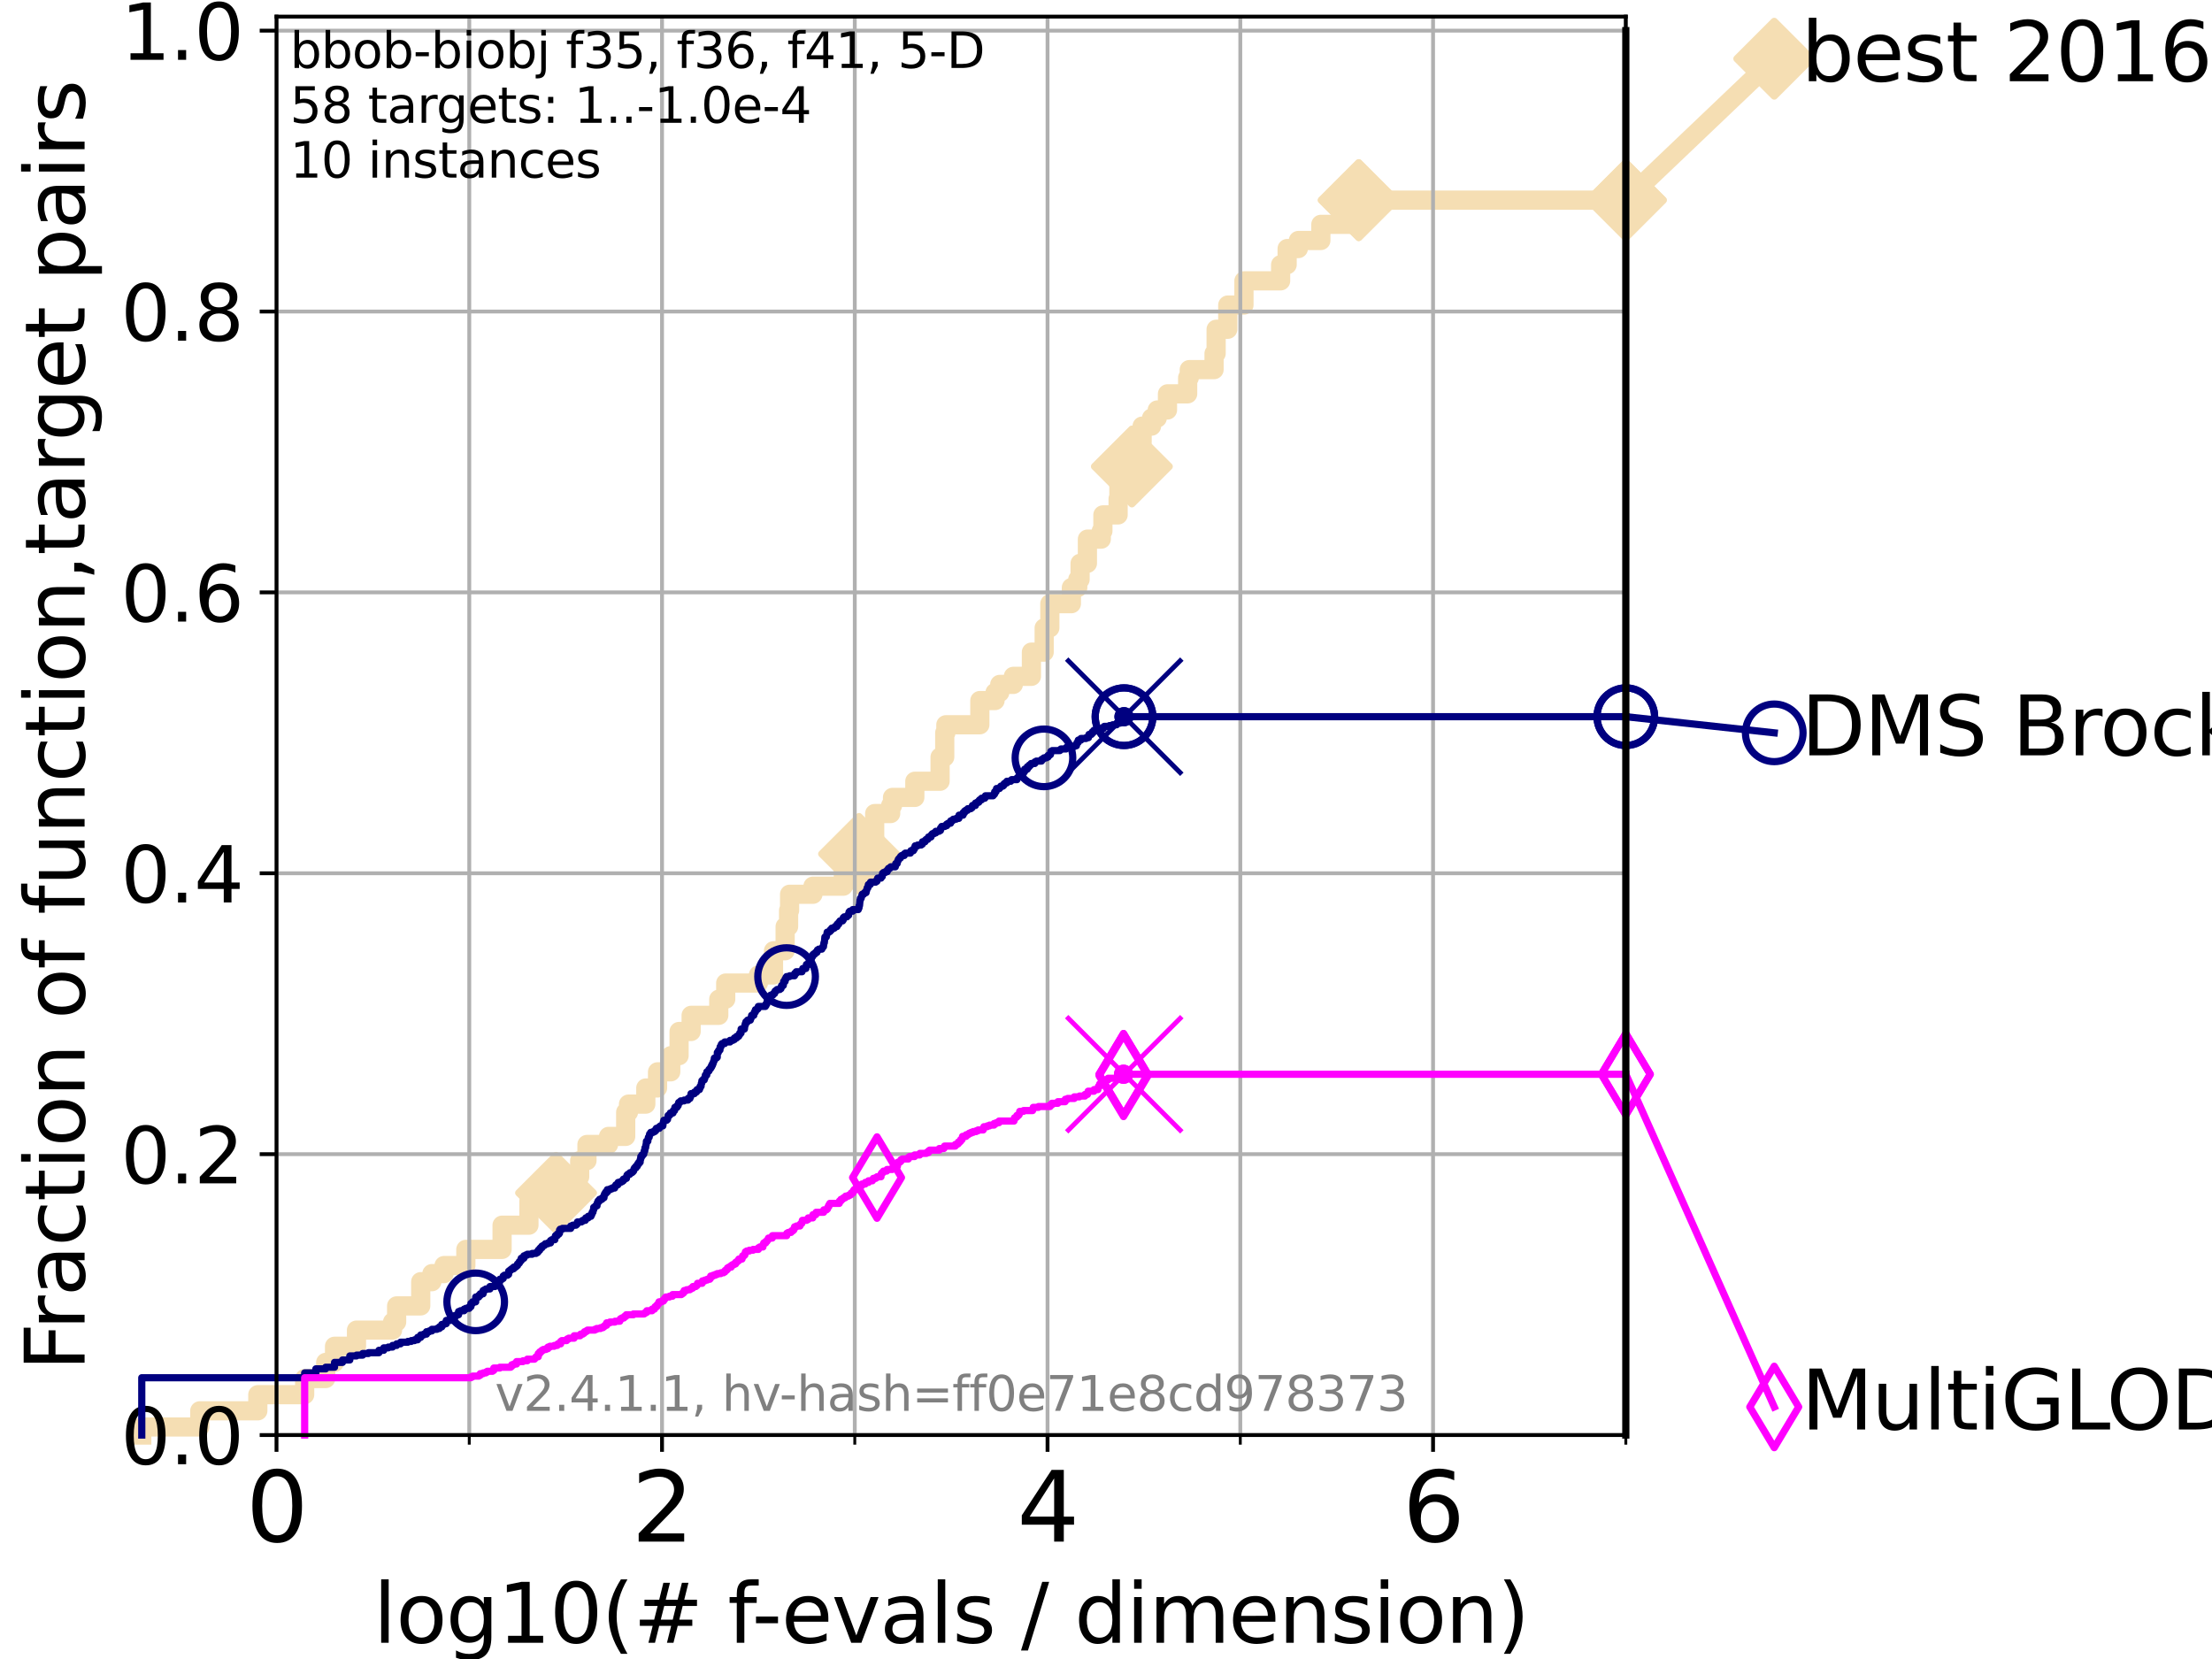 <?xml version="1.0" encoding="utf-8" standalone="no"?>
<!DOCTYPE svg PUBLIC "-//W3C//DTD SVG 1.1//EN"
  "http://www.w3.org/Graphics/SVG/1.1/DTD/svg11.dtd">
<svg height="345.6pt" version="1.1" viewBox="0 0 460.8 345.6" width="460.8pt" xmlns="http://www.w3.org/2000/svg" xmlns:xlink="http://www.w3.org/1999/xlink">
 <defs>
  <style type="text/css">*{stroke-linecap:butt;stroke-linejoin:round;}</style>
 </defs>
 <g id="figure_1">
  <g id="patch_1">
   <path d="M 0 345.6 
L 460.8 345.6 
L 460.8 0 
L 0 0 
z
" style="fill:#ffffff;"/>
  </g>
  <g id="axes_1">
   <g id="patch_2">
    <path d="M 57.6 298.944 
L 338.688 298.944 
L 338.688 3.456 
L 57.6 3.456 
z
" style="fill:#ffffff;"/>
   </g>
   <g id="line2d_1">
    <path d="M 29.533 298.944 
L 29.533 297.263 
L 41.621 297.263 
L 41.621 293.9 
L 53.709 293.9 
L 53.709 290.537 
L 63.468 290.537 
L 63.468 287.174 
L 67.851 287.174 
L 67.851 283.811 
L 69.688 283.811 
L 69.688 280.449 
L 74.263 280.449 
L 74.263 277.086 
L 81.776 277.086 
L 81.776 275.404 
L 82.627 275.404 
L 82.627 272.042 
L 87.644 272.042 
L 87.644 266.998 
L 89.973 266.998 
L 89.973 265.316 
L 92.504 265.316 
L 92.504 263.635 
L 97.044 263.635 
L 97.044 260.272 
L 104.592 260.272 
L 104.592 255.228 
L 110.189 255.228 
L 110.189 250.184 
L 112.581 250.184 
L 112.581 248.502 
L 115.835 248.502 
L 115.835 245.139 
L 120.759 245.139 
L 120.759 241.777 
L 122.277 241.777 
L 122.277 238.414 
L 126.773 238.414 
L 126.773 236.732 
L 130.345 236.732 
L 130.345 231.688 
L 130.927 231.688 
L 130.927 230.007 
L 134.535 230.007 
L 134.535 226.644 
L 136.98 226.644 
L 136.98 223.281 
L 139.731 223.281 
L 139.731 219.919 
L 141.464 219.919 
L 141.464 214.874 
L 143.977 214.874 
L 143.977 211.512 
L 149.735 211.512 
L 149.735 208.149 
L 151.179 208.149 
L 151.179 204.786 
L 157.998 204.786 
L 157.998 203.105 
L 161.137 203.105 
L 161.137 198.06 
L 163.558 198.06 
L 163.558 193.016 
L 164.28 193.016 
L 164.28 189.653 
L 164.486 189.653 
L 164.486 186.291 
L 169.354 186.291 
L 169.354 184.609 
L 175.686 184.609 
L 175.686 181.246 
L 176.763 181.246 
L 176.763 177.884 
L 178.957 177.884 
L 178.957 174.521 
L 182.215 174.521 
L 182.215 169.477 
L 185.542 169.477 
L 185.542 167.795 
L 185.928 167.795 
L 185.928 166.114 
L 190.575 166.114 
L 190.575 162.751 
L 195.837 162.751 
L 195.837 157.707 
L 196.806 157.707 
L 196.806 152.663 
L 197.041 152.663 
L 197.041 150.981 
L 204.12 150.981 
L 204.12 145.937 
L 207.288 145.937 
L 207.288 144.256 
L 208.267 144.256 
L 208.267 142.574 
L 211.104 142.574 
L 211.104 140.893 
L 214.861 140.893 
L 214.861 135.849 
L 217.52 135.849 
L 217.52 130.805 
L 218.699 130.805 
L 218.699 125.761 
L 223.186 125.761 
L 223.186 122.398 
L 224.518 122.398 
L 224.518 120.716 
L 225.002 120.716 
L 225.002 117.354 
L 226.528 117.354 
L 226.528 112.309 
L 229.416 112.309 
L 229.416 110.628 
L 229.752 110.628 
L 229.752 107.265 
L 232.923 107.265 
L 232.923 103.902 
L 233.086 103.902 
L 233.086 98.858 
L 233.483 98.858 
L 233.483 97.177 
L 235.79 97.177 
L 235.79 92.133 
L 237.924 92.133 
L 237.924 88.77 
L 239.885 88.77 
L 239.885 87.088 
L 241.075 87.088 
L 241.075 85.407 
L 243.208 85.407 
L 243.208 82.044 
L 247.412 82.044 
L 247.412 78.682 
L 247.747 78.682 
L 247.747 77 
L 252.91 77 
L 252.91 73.637 
L 253.343 73.637 
L 253.343 68.593 
L 255.767 68.593 
L 255.767 63.549 
L 259.137 63.549 
L 259.137 58.505 
L 266.778 58.505 
L 266.778 55.142 
L 268.135 55.142 
L 268.135 51.779 
L 270.47 51.779 
L 270.47 50.098 
L 275.16 50.098 
L 275.16 46.735 
L 283.053 46.735 
L 283.053 41.691 
L 338.688 41.691 
L 338.688 41.691 
" style="fill:none;stroke:#f5deb3;stroke-linecap:square;stroke-width:4;"/>
   </g>
   <g id="line2d_2">
    <defs>
     <path d="M 0 7.778 
L 7.778 0 
L 0 -7.778 
L -7.778 0 
z
" id="m2d886ab7d0" style="stroke:#f5deb3;stroke-linejoin:miter;stroke-width:1.5;"/>
    </defs>
    <g>
     <use style="fill:#f5deb3;stroke:#f5deb3;stroke-linejoin:miter;stroke-width:1.5;" x="115.835" xlink:href="#m2d886ab7d0" y="248.502"/>
     <use style="fill:#f5deb3;stroke:#f5deb3;stroke-linejoin:miter;stroke-width:1.5;" x="178.957" xlink:href="#m2d886ab7d0" y="177.884"/>
     <use style="fill:#f5deb3;stroke:#f5deb3;stroke-linejoin:miter;stroke-width:1.5;" x="235.79" xlink:href="#m2d886ab7d0" y="97.177"/>
     <use style="fill:#f5deb3;stroke:#f5deb3;stroke-linejoin:miter;stroke-width:1.5;" x="283.053" xlink:href="#m2d886ab7d0" y="41.691"/>
     <use style="fill:#f5deb3;stroke:#f5deb3;stroke-linejoin:miter;stroke-width:1.5;" x="283.053" xlink:href="#m2d886ab7d0" y="41.691"/>
     <use style="fill:#f5deb3;stroke:#f5deb3;stroke-linejoin:miter;stroke-width:1.5;" x="338.688" xlink:href="#m2d886ab7d0" y="41.691"/>
    </g>
   </g>
   <g id="line2d_3">
    <path style="fill:none;stroke:#f5deb3;stroke-linecap:square;stroke-width:4;"/>
    <g/>
   </g>
   <g id="line2d_4">
    <path d="M 338.688 41.691 
L 369.608 12.233 
" style="fill:none;stroke:#f5deb3;stroke-linecap:square;stroke-width:4;"/>
    <g>
     <use style="fill:#f5deb3;stroke:#f5deb3;stroke-linejoin:miter;stroke-width:1.5;" x="338.688" xlink:href="#m2d886ab7d0" y="41.691"/>
     <use style="fill:#f5deb3;stroke:#f5deb3;stroke-linejoin:miter;stroke-width:1.5;" x="369.608" xlink:href="#m2d886ab7d0" y="12.233"/>
    </g>
   </g>
   <g id="matplotlib.axis_1">
    <g id="xtick_1">
     <g id="line2d_5">
      <path clip-path="url(#p610bf06cca)" d="M 57.6 298.944 
L 57.6 3.456 
" style="fill:none;stroke:#b0b0b0;stroke-linecap:square;stroke-width:0.8;"/>
     </g>
     <g id="line2d_6">
      <defs>
       <path d="M 0 0 
L 0 3.5 
" id="m938c6c92bc" style="stroke:#000000;stroke-width:0.8;"/>
      </defs>
      <g>
       <use style="stroke:#000000;stroke-width:0.8;" x="57.6" xlink:href="#m938c6c92bc" y="298.944"/>
      </g>
     </g>
     <g id="text_1">
      <!-- 0 -->
      <g transform="translate(51.237 321.141)scale(0.2 -0.2)">
       <defs>
        <path d="M 2034 4250 
Q 1547 4250 1301 3770 
Q 1056 3291 1056 2328 
Q 1056 1369 1301 889 
Q 1547 409 2034 409 
Q 2525 409 2770 889 
Q 3016 1369 3016 2328 
Q 3016 3291 2770 3770 
Q 2525 4250 2034 4250 
z
M 2034 4750 
Q 2819 4750 3233 4129 
Q 3647 3509 3647 2328 
Q 3647 1150 3233 529 
Q 2819 -91 2034 -91 
Q 1250 -91 836 529 
Q 422 1150 422 2328 
Q 422 3509 836 4129 
Q 1250 4750 2034 4750 
z
" id="DejaVuSans-30" transform="scale(0.016)"/>
       </defs>
       <use xlink:href="#DejaVuSans-30"/>
      </g>
     </g>
    </g>
    <g id="xtick_2">
     <g id="line2d_7">
      <path clip-path="url(#p610bf06cca)" d="M 137.911 298.944 
L 137.911 3.456 
" style="fill:none;stroke:#b0b0b0;stroke-linecap:square;stroke-width:0.8;"/>
     </g>
     <g id="line2d_8">
      <g>
       <use style="stroke:#000000;stroke-width:0.8;" x="137.911" xlink:href="#m938c6c92bc" y="298.944"/>
      </g>
     </g>
     <g id="text_2">
      <!-- 2 -->
      <g transform="translate(131.548 321.141)scale(0.2 -0.2)">
       <defs>
        <path d="M 1228 531 
L 3431 531 
L 3431 0 
L 469 0 
L 469 531 
Q 828 903 1448 1529 
Q 2069 2156 2228 2338 
Q 2531 2678 2651 2914 
Q 2772 3150 2772 3378 
Q 2772 3750 2511 3984 
Q 2250 4219 1831 4219 
Q 1534 4219 1204 4116 
Q 875 4013 500 3803 
L 500 4441 
Q 881 4594 1212 4672 
Q 1544 4750 1819 4750 
Q 2544 4750 2975 4387 
Q 3406 4025 3406 3419 
Q 3406 3131 3298 2873 
Q 3191 2616 2906 2266 
Q 2828 2175 2409 1742 
Q 1991 1309 1228 531 
z
" id="DejaVuSans-32" transform="scale(0.016)"/>
       </defs>
       <use xlink:href="#DejaVuSans-32"/>
      </g>
     </g>
    </g>
    <g id="xtick_3">
     <g id="line2d_9">
      <path clip-path="url(#p610bf06cca)" d="M 218.222 298.944 
L 218.222 3.456 
" style="fill:none;stroke:#b0b0b0;stroke-linecap:square;stroke-width:0.8;"/>
     </g>
     <g id="line2d_10">
      <g>
       <use style="stroke:#000000;stroke-width:0.8;" x="218.222" xlink:href="#m938c6c92bc" y="298.944"/>
      </g>
     </g>
     <g id="text_3">
      <!-- 4 -->
      <g transform="translate(211.859 321.141)scale(0.2 -0.2)">
       <defs>
        <path d="M 2419 4116 
L 825 1625 
L 2419 1625 
L 2419 4116 
z
M 2253 4666 
L 3047 4666 
L 3047 1625 
L 3713 1625 
L 3713 1100 
L 3047 1100 
L 3047 0 
L 2419 0 
L 2419 1100 
L 313 1100 
L 313 1709 
L 2253 4666 
z
" id="DejaVuSans-34" transform="scale(0.016)"/>
       </defs>
       <use xlink:href="#DejaVuSans-34"/>
      </g>
     </g>
    </g>
    <g id="xtick_4">
     <g id="line2d_11">
      <path clip-path="url(#p610bf06cca)" d="M 298.533 298.944 
L 298.533 3.456 
" style="fill:none;stroke:#b0b0b0;stroke-linecap:square;stroke-width:0.8;"/>
     </g>
     <g id="line2d_12">
      <g>
       <use style="stroke:#000000;stroke-width:0.8;" x="298.533" xlink:href="#m938c6c92bc" y="298.944"/>
      </g>
     </g>
     <g id="text_4">
      <!-- 6 -->
      <g transform="translate(292.17 321.141)scale(0.2 -0.2)">
       <defs>
        <path d="M 2113 2584 
Q 1688 2584 1439 2293 
Q 1191 2003 1191 1497 
Q 1191 994 1439 701 
Q 1688 409 2113 409 
Q 2538 409 2786 701 
Q 3034 994 3034 1497 
Q 3034 2003 2786 2293 
Q 2538 2584 2113 2584 
z
M 3366 4563 
L 3366 3988 
Q 3128 4100 2886 4159 
Q 2644 4219 2406 4219 
Q 1781 4219 1451 3797 
Q 1122 3375 1075 2522 
Q 1259 2794 1537 2939 
Q 1816 3084 2150 3084 
Q 2853 3084 3261 2657 
Q 3669 2231 3669 1497 
Q 3669 778 3244 343 
Q 2819 -91 2113 -91 
Q 1303 -91 875 529 
Q 447 1150 447 2328 
Q 447 3434 972 4092 
Q 1497 4750 2381 4750 
Q 2619 4750 2861 4703 
Q 3103 4656 3366 4563 
z
" id="DejaVuSans-36" transform="scale(0.016)"/>
       </defs>
       <use xlink:href="#DejaVuSans-36"/>
      </g>
     </g>
    </g>
    <g id="xtick_5">
     <g id="line2d_13">
      <path clip-path="url(#p610bf06cca)" d="M 97.755 298.944 
L 97.755 3.456 
" style="fill:none;stroke:#b0b0b0;stroke-linecap:square;stroke-width:0.8;"/>
     </g>
     <g id="line2d_14">
      <defs>
       <path d="M 0 0 
L 0 2 
" id="m2cd92d7616" style="stroke:#000000;stroke-width:0.6;"/>
      </defs>
      <g>
       <use style="stroke:#000000;stroke-width:0.6;" x="97.755" xlink:href="#m2cd92d7616" y="298.944"/>
      </g>
     </g>
    </g>
    <g id="xtick_6">
     <g id="line2d_15">
      <path clip-path="url(#p610bf06cca)" d="M 178.066 298.944 
L 178.066 3.456 
" style="fill:none;stroke:#b0b0b0;stroke-linecap:square;stroke-width:0.8;"/>
     </g>
     <g id="line2d_16">
      <g>
       <use style="stroke:#000000;stroke-width:0.6;" x="178.066" xlink:href="#m2cd92d7616" y="298.944"/>
      </g>
     </g>
    </g>
    <g id="xtick_7">
     <g id="line2d_17">
      <path clip-path="url(#p610bf06cca)" d="M 258.377 298.944 
L 258.377 3.456 
" style="fill:none;stroke:#b0b0b0;stroke-linecap:square;stroke-width:0.8;"/>
     </g>
     <g id="line2d_18">
      <g>
       <use style="stroke:#000000;stroke-width:0.6;" x="258.377" xlink:href="#m2cd92d7616" y="298.944"/>
      </g>
     </g>
    </g>
    <g id="xtick_8">
     <g id="line2d_19">
      <path clip-path="url(#p610bf06cca)" d="M 338.688 298.944 
L 338.688 3.456 
" style="fill:none;stroke:#b0b0b0;stroke-linecap:square;stroke-width:0.8;"/>
     </g>
     <g id="line2d_20">
      <g>
       <use style="stroke:#000000;stroke-width:0.6;" x="338.688" xlink:href="#m2cd92d7616" y="298.944"/>
      </g>
     </g>
    </g>
    <g id="text_5">
     <!-- log10(# f-evals / dimension) -->
     <g transform="translate(77.764 342.218)scale(0.17 -0.17)">
      <defs>
       <path d="M 603 4863 
L 1178 4863 
L 1178 0 
L 603 0 
L 603 4863 
z
" id="DejaVuSans-6c" transform="scale(0.016)"/>
       <path d="M 1959 3097 
Q 1497 3097 1228 2736 
Q 959 2375 959 1747 
Q 959 1119 1226 758 
Q 1494 397 1959 397 
Q 2419 397 2687 759 
Q 2956 1122 2956 1747 
Q 2956 2369 2687 2733 
Q 2419 3097 1959 3097 
z
M 1959 3584 
Q 2709 3584 3137 3096 
Q 3566 2609 3566 1747 
Q 3566 888 3137 398 
Q 2709 -91 1959 -91 
Q 1206 -91 779 398 
Q 353 888 353 1747 
Q 353 2609 779 3096 
Q 1206 3584 1959 3584 
z
" id="DejaVuSans-6f" transform="scale(0.016)"/>
       <path d="M 2906 1791 
Q 2906 2416 2648 2759 
Q 2391 3103 1925 3103 
Q 1463 3103 1205 2759 
Q 947 2416 947 1791 
Q 947 1169 1205 825 
Q 1463 481 1925 481 
Q 2391 481 2648 825 
Q 2906 1169 2906 1791 
z
M 3481 434 
Q 3481 -459 3084 -895 
Q 2688 -1331 1869 -1331 
Q 1566 -1331 1297 -1286 
Q 1028 -1241 775 -1147 
L 775 -588 
Q 1028 -725 1275 -790 
Q 1522 -856 1778 -856 
Q 2344 -856 2625 -561 
Q 2906 -266 2906 331 
L 2906 616 
Q 2728 306 2450 153 
Q 2172 0 1784 0 
Q 1141 0 747 490 
Q 353 981 353 1791 
Q 353 2603 747 3093 
Q 1141 3584 1784 3584 
Q 2172 3584 2450 3431 
Q 2728 3278 2906 2969 
L 2906 3500 
L 3481 3500 
L 3481 434 
z
" id="DejaVuSans-67" transform="scale(0.016)"/>
       <path d="M 794 531 
L 1825 531 
L 1825 4091 
L 703 3866 
L 703 4441 
L 1819 4666 
L 2450 4666 
L 2450 531 
L 3481 531 
L 3481 0 
L 794 0 
L 794 531 
z
" id="DejaVuSans-31" transform="scale(0.016)"/>
       <path d="M 1984 4856 
Q 1566 4138 1362 3434 
Q 1159 2731 1159 2009 
Q 1159 1288 1364 580 
Q 1569 -128 1984 -844 
L 1484 -844 
Q 1016 -109 783 600 
Q 550 1309 550 2009 
Q 550 2706 781 3412 
Q 1013 4119 1484 4856 
L 1984 4856 
z
" id="DejaVuSans-28" transform="scale(0.016)"/>
       <path d="M 3272 2816 
L 2363 2816 
L 2100 1772 
L 3016 1772 
L 3272 2816 
z
M 2803 4594 
L 2478 3297 
L 3391 3297 
L 3719 4594 
L 4219 4594 
L 3897 3297 
L 4872 3297 
L 4872 2816 
L 3775 2816 
L 3519 1772 
L 4513 1772 
L 4513 1294 
L 3397 1294 
L 3072 0 
L 2572 0 
L 2894 1294 
L 1978 1294 
L 1656 0 
L 1153 0 
L 1478 1294 
L 494 1294 
L 494 1772 
L 1594 1772 
L 1856 2816 
L 850 2816 
L 850 3297 
L 1978 3297 
L 2297 4594 
L 2803 4594 
z
" id="DejaVuSans-23" transform="scale(0.016)"/>
       <path id="DejaVuSans-20" transform="scale(0.016)"/>
       <path d="M 2375 4863 
L 2375 4384 
L 1825 4384 
Q 1516 4384 1395 4259 
Q 1275 4134 1275 3809 
L 1275 3500 
L 2222 3500 
L 2222 3053 
L 1275 3053 
L 1275 0 
L 697 0 
L 697 3053 
L 147 3053 
L 147 3500 
L 697 3500 
L 697 3744 
Q 697 4328 969 4595 
Q 1241 4863 1831 4863 
L 2375 4863 
z
" id="DejaVuSans-66" transform="scale(0.016)"/>
       <path d="M 313 2009 
L 1997 2009 
L 1997 1497 
L 313 1497 
L 313 2009 
z
" id="DejaVuSans-2d" transform="scale(0.016)"/>
       <path d="M 3597 1894 
L 3597 1613 
L 953 1613 
Q 991 1019 1311 708 
Q 1631 397 2203 397 
Q 2534 397 2845 478 
Q 3156 559 3463 722 
L 3463 178 
Q 3153 47 2828 -22 
Q 2503 -91 2169 -91 
Q 1331 -91 842 396 
Q 353 884 353 1716 
Q 353 2575 817 3079 
Q 1281 3584 2069 3584 
Q 2775 3584 3186 3129 
Q 3597 2675 3597 1894 
z
M 3022 2063 
Q 3016 2534 2758 2815 
Q 2500 3097 2075 3097 
Q 1594 3097 1305 2825 
Q 1016 2553 972 2059 
L 3022 2063 
z
" id="DejaVuSans-65" transform="scale(0.016)"/>
       <path d="M 191 3500 
L 800 3500 
L 1894 563 
L 2988 3500 
L 3597 3500 
L 2284 0 
L 1503 0 
L 191 3500 
z
" id="DejaVuSans-76" transform="scale(0.016)"/>
       <path d="M 2194 1759 
Q 1497 1759 1228 1600 
Q 959 1441 959 1056 
Q 959 750 1161 570 
Q 1363 391 1709 391 
Q 2188 391 2477 730 
Q 2766 1069 2766 1631 
L 2766 1759 
L 2194 1759 
z
M 3341 1997 
L 3341 0 
L 2766 0 
L 2766 531 
Q 2569 213 2275 61 
Q 1981 -91 1556 -91 
Q 1019 -91 701 211 
Q 384 513 384 1019 
Q 384 1609 779 1909 
Q 1175 2209 1959 2209 
L 2766 2209 
L 2766 2266 
Q 2766 2663 2505 2880 
Q 2244 3097 1772 3097 
Q 1472 3097 1187 3025 
Q 903 2953 641 2809 
L 641 3341 
Q 956 3463 1253 3523 
Q 1550 3584 1831 3584 
Q 2591 3584 2966 3190 
Q 3341 2797 3341 1997 
z
" id="DejaVuSans-61" transform="scale(0.016)"/>
       <path d="M 2834 3397 
L 2834 2853 
Q 2591 2978 2328 3040 
Q 2066 3103 1784 3103 
Q 1356 3103 1142 2972 
Q 928 2841 928 2578 
Q 928 2378 1081 2264 
Q 1234 2150 1697 2047 
L 1894 2003 
Q 2506 1872 2764 1633 
Q 3022 1394 3022 966 
Q 3022 478 2636 193 
Q 2250 -91 1575 -91 
Q 1294 -91 989 -36 
Q 684 19 347 128 
L 347 722 
Q 666 556 975 473 
Q 1284 391 1588 391 
Q 1994 391 2212 530 
Q 2431 669 2431 922 
Q 2431 1156 2273 1281 
Q 2116 1406 1581 1522 
L 1381 1569 
Q 847 1681 609 1914 
Q 372 2147 372 2553 
Q 372 3047 722 3315 
Q 1072 3584 1716 3584 
Q 2034 3584 2315 3537 
Q 2597 3491 2834 3397 
z
" id="DejaVuSans-73" transform="scale(0.016)"/>
       <path d="M 1625 4666 
L 2156 4666 
L 531 -594 
L 0 -594 
L 1625 4666 
z
" id="DejaVuSans-2f" transform="scale(0.016)"/>
       <path d="M 2906 2969 
L 2906 4863 
L 3481 4863 
L 3481 0 
L 2906 0 
L 2906 525 
Q 2725 213 2448 61 
Q 2172 -91 1784 -91 
Q 1150 -91 751 415 
Q 353 922 353 1747 
Q 353 2572 751 3078 
Q 1150 3584 1784 3584 
Q 2172 3584 2448 3432 
Q 2725 3281 2906 2969 
z
M 947 1747 
Q 947 1113 1208 752 
Q 1469 391 1925 391 
Q 2381 391 2643 752 
Q 2906 1113 2906 1747 
Q 2906 2381 2643 2742 
Q 2381 3103 1925 3103 
Q 1469 3103 1208 2742 
Q 947 2381 947 1747 
z
" id="DejaVuSans-64" transform="scale(0.016)"/>
       <path d="M 603 3500 
L 1178 3500 
L 1178 0 
L 603 0 
L 603 3500 
z
M 603 4863 
L 1178 4863 
L 1178 4134 
L 603 4134 
L 603 4863 
z
" id="DejaVuSans-69" transform="scale(0.016)"/>
       <path d="M 3328 2828 
Q 3544 3216 3844 3400 
Q 4144 3584 4550 3584 
Q 5097 3584 5394 3201 
Q 5691 2819 5691 2113 
L 5691 0 
L 5113 0 
L 5113 2094 
Q 5113 2597 4934 2840 
Q 4756 3084 4391 3084 
Q 3944 3084 3684 2787 
Q 3425 2491 3425 1978 
L 3425 0 
L 2847 0 
L 2847 2094 
Q 2847 2600 2669 2842 
Q 2491 3084 2119 3084 
Q 1678 3084 1418 2786 
Q 1159 2488 1159 1978 
L 1159 0 
L 581 0 
L 581 3500 
L 1159 3500 
L 1159 2956 
Q 1356 3278 1631 3431 
Q 1906 3584 2284 3584 
Q 2666 3584 2933 3390 
Q 3200 3197 3328 2828 
z
" id="DejaVuSans-6d" transform="scale(0.016)"/>
       <path d="M 3513 2113 
L 3513 0 
L 2938 0 
L 2938 2094 
Q 2938 2591 2744 2837 
Q 2550 3084 2163 3084 
Q 1697 3084 1428 2787 
Q 1159 2491 1159 1978 
L 1159 0 
L 581 0 
L 581 3500 
L 1159 3500 
L 1159 2956 
Q 1366 3272 1645 3428 
Q 1925 3584 2291 3584 
Q 2894 3584 3203 3211 
Q 3513 2838 3513 2113 
z
" id="DejaVuSans-6e" transform="scale(0.016)"/>
       <path d="M 513 4856 
L 1013 4856 
Q 1481 4119 1714 3412 
Q 1947 2706 1947 2009 
Q 1947 1309 1714 600 
Q 1481 -109 1013 -844 
L 513 -844 
Q 928 -128 1133 580 
Q 1338 1288 1338 2009 
Q 1338 2731 1133 3434 
Q 928 4138 513 4856 
z
" id="DejaVuSans-29" transform="scale(0.016)"/>
      </defs>
      <use xlink:href="#DejaVuSans-6c"/>
      <use x="27.783" xlink:href="#DejaVuSans-6f"/>
      <use x="88.965" xlink:href="#DejaVuSans-67"/>
      <use x="152.441" xlink:href="#DejaVuSans-31"/>
      <use x="216.064" xlink:href="#DejaVuSans-30"/>
      <use x="279.688" xlink:href="#DejaVuSans-28"/>
      <use x="318.701" xlink:href="#DejaVuSans-23"/>
      <use x="402.49" xlink:href="#DejaVuSans-20"/>
      <use x="434.277" xlink:href="#DejaVuSans-66"/>
      <use x="463.982" xlink:href="#DejaVuSans-2d"/>
      <use x="500.066" xlink:href="#DejaVuSans-65"/>
      <use x="561.59" xlink:href="#DejaVuSans-76"/>
      <use x="620.77" xlink:href="#DejaVuSans-61"/>
      <use x="682.049" xlink:href="#DejaVuSans-6c"/>
      <use x="709.832" xlink:href="#DejaVuSans-73"/>
      <use x="761.932" xlink:href="#DejaVuSans-20"/>
      <use x="793.719" xlink:href="#DejaVuSans-2f"/>
      <use x="827.41" xlink:href="#DejaVuSans-20"/>
      <use x="859.197" xlink:href="#DejaVuSans-64"/>
      <use x="922.674" xlink:href="#DejaVuSans-69"/>
      <use x="950.457" xlink:href="#DejaVuSans-6d"/>
      <use x="1047.869" xlink:href="#DejaVuSans-65"/>
      <use x="1109.393" xlink:href="#DejaVuSans-6e"/>
      <use x="1172.771" xlink:href="#DejaVuSans-73"/>
      <use x="1224.871" xlink:href="#DejaVuSans-69"/>
      <use x="1252.654" xlink:href="#DejaVuSans-6f"/>
      <use x="1313.836" xlink:href="#DejaVuSans-6e"/>
      <use x="1377.215" xlink:href="#DejaVuSans-29"/>
     </g>
    </g>
   </g>
   <g id="matplotlib.axis_2">
    <g id="ytick_1">
     <g id="line2d_21">
      <path clip-path="url(#p610bf06cca)" d="M 57.6 298.944 
L 338.688 298.944 
" style="fill:none;stroke:#b0b0b0;stroke-linecap:square;stroke-width:0.8;"/>
     </g>
     <g id="line2d_22">
      <defs>
       <path d="M 0 0 
L -3.5 0 
" id="mb94a433ab5" style="stroke:#000000;stroke-width:0.8;"/>
      </defs>
      <g>
       <use style="stroke:#000000;stroke-width:0.8;" x="57.6" xlink:href="#mb94a433ab5" y="298.944"/>
      </g>
     </g>
     <g id="text_6">
      <!-- 0.0 -->
      <g transform="translate(25.155 305.023)scale(0.16 -0.16)">
       <defs>
        <path d="M 684 794 
L 1344 794 
L 1344 0 
L 684 0 
L 684 794 
z
" id="DejaVuSans-2e" transform="scale(0.016)"/>
       </defs>
       <use xlink:href="#DejaVuSans-30"/>
       <use x="63.623" xlink:href="#DejaVuSans-2e"/>
       <use x="95.41" xlink:href="#DejaVuSans-30"/>
      </g>
     </g>
    </g>
    <g id="ytick_2">
     <g id="line2d_23">
      <path clip-path="url(#p610bf06cca)" d="M 57.6 240.432 
L 338.688 240.432 
" style="fill:none;stroke:#b0b0b0;stroke-linecap:square;stroke-width:0.8;"/>
     </g>
     <g id="line2d_24">
      <g>
       <use style="stroke:#000000;stroke-width:0.8;" x="57.6" xlink:href="#mb94a433ab5" y="240.432"/>
      </g>
     </g>
     <g id="text_7">
      <!-- 0.2 -->
      <g transform="translate(25.155 246.51)scale(0.16 -0.16)">
       <use xlink:href="#DejaVuSans-30"/>
       <use x="63.623" xlink:href="#DejaVuSans-2e"/>
       <use x="95.41" xlink:href="#DejaVuSans-32"/>
      </g>
     </g>
    </g>
    <g id="ytick_3">
     <g id="line2d_25">
      <path clip-path="url(#p610bf06cca)" d="M 57.6 181.919 
L 338.688 181.919 
" style="fill:none;stroke:#b0b0b0;stroke-linecap:square;stroke-width:0.8;"/>
     </g>
     <g id="line2d_26">
      <g>
       <use style="stroke:#000000;stroke-width:0.8;" x="57.6" xlink:href="#mb94a433ab5" y="181.919"/>
      </g>
     </g>
     <g id="text_8">
      <!-- 0.4 -->
      <g transform="translate(25.155 187.998)scale(0.16 -0.16)">
       <use xlink:href="#DejaVuSans-30"/>
       <use x="63.623" xlink:href="#DejaVuSans-2e"/>
       <use x="95.41" xlink:href="#DejaVuSans-34"/>
      </g>
     </g>
    </g>
    <g id="ytick_4">
     <g id="line2d_27">
      <path clip-path="url(#p610bf06cca)" d="M 57.6 123.407 
L 338.688 123.407 
" style="fill:none;stroke:#b0b0b0;stroke-linecap:square;stroke-width:0.8;"/>
     </g>
     <g id="line2d_28">
      <g>
       <use style="stroke:#000000;stroke-width:0.8;" x="57.6" xlink:href="#mb94a433ab5" y="123.407"/>
      </g>
     </g>
     <g id="text_9">
      <!-- 0.6 -->
      <g transform="translate(25.155 129.485)scale(0.16 -0.16)">
       <use xlink:href="#DejaVuSans-30"/>
       <use x="63.623" xlink:href="#DejaVuSans-2e"/>
       <use x="95.41" xlink:href="#DejaVuSans-36"/>
      </g>
     </g>
    </g>
    <g id="ytick_5">
     <g id="line2d_29">
      <path clip-path="url(#p610bf06cca)" d="M 57.6 64.894 
L 338.688 64.894 
" style="fill:none;stroke:#b0b0b0;stroke-linecap:square;stroke-width:0.8;"/>
     </g>
     <g id="line2d_30">
      <g>
       <use style="stroke:#000000;stroke-width:0.8;" x="57.6" xlink:href="#mb94a433ab5" y="64.894"/>
      </g>
     </g>
     <g id="text_10">
      <!-- 0.8 -->
      <g transform="translate(25.155 70.973)scale(0.16 -0.16)">
       <defs>
        <path d="M 2034 2216 
Q 1584 2216 1326 1975 
Q 1069 1734 1069 1313 
Q 1069 891 1326 650 
Q 1584 409 2034 409 
Q 2484 409 2743 651 
Q 3003 894 3003 1313 
Q 3003 1734 2745 1975 
Q 2488 2216 2034 2216 
z
M 1403 2484 
Q 997 2584 770 2862 
Q 544 3141 544 3541 
Q 544 4100 942 4425 
Q 1341 4750 2034 4750 
Q 2731 4750 3128 4425 
Q 3525 4100 3525 3541 
Q 3525 3141 3298 2862 
Q 3072 2584 2669 2484 
Q 3125 2378 3379 2068 
Q 3634 1759 3634 1313 
Q 3634 634 3220 271 
Q 2806 -91 2034 -91 
Q 1263 -91 848 271 
Q 434 634 434 1313 
Q 434 1759 690 2068 
Q 947 2378 1403 2484 
z
M 1172 3481 
Q 1172 3119 1398 2916 
Q 1625 2713 2034 2713 
Q 2441 2713 2670 2916 
Q 2900 3119 2900 3481 
Q 2900 3844 2670 4047 
Q 2441 4250 2034 4250 
Q 1625 4250 1398 4047 
Q 1172 3844 1172 3481 
z
" id="DejaVuSans-38" transform="scale(0.016)"/>
       </defs>
       <use xlink:href="#DejaVuSans-30"/>
       <use x="63.623" xlink:href="#DejaVuSans-2e"/>
       <use x="95.41" xlink:href="#DejaVuSans-38"/>
      </g>
     </g>
    </g>
    <g id="ytick_6">
     <g id="line2d_31">
      <path clip-path="url(#p610bf06cca)" d="M 57.6 6.382 
L 338.688 6.382 
" style="fill:none;stroke:#b0b0b0;stroke-linecap:square;stroke-width:0.8;"/>
     </g>
     <g id="line2d_32">
      <g>
       <use style="stroke:#000000;stroke-width:0.8;" x="57.6" xlink:href="#mb94a433ab5" y="6.382"/>
      </g>
     </g>
     <g id="text_11">
      <!-- 1.0 -->
      <g transform="translate(25.155 12.46)scale(0.16 -0.16)">
       <use xlink:href="#DejaVuSans-31"/>
       <use x="63.623" xlink:href="#DejaVuSans-2e"/>
       <use x="95.41" xlink:href="#DejaVuSans-30"/>
      </g>
     </g>
    </g>
    <g id="text_12">
     <!-- Fraction of function,target pairs -->
     <g transform="translate(17.62 285.585)rotate(-90)scale(0.17 -0.17)">
      <defs>
       <path d="M 628 4666 
L 3309 4666 
L 3309 4134 
L 1259 4134 
L 1259 2759 
L 3109 2759 
L 3109 2228 
L 1259 2228 
L 1259 0 
L 628 0 
L 628 4666 
z
" id="DejaVuSans-46" transform="scale(0.016)"/>
       <path d="M 2631 2963 
Q 2534 3019 2420 3045 
Q 2306 3072 2169 3072 
Q 1681 3072 1420 2755 
Q 1159 2438 1159 1844 
L 1159 0 
L 581 0 
L 581 3500 
L 1159 3500 
L 1159 2956 
Q 1341 3275 1631 3429 
Q 1922 3584 2338 3584 
Q 2397 3584 2469 3576 
Q 2541 3569 2628 3553 
L 2631 2963 
z
" id="DejaVuSans-72" transform="scale(0.016)"/>
       <path d="M 3122 3366 
L 3122 2828 
Q 2878 2963 2633 3030 
Q 2388 3097 2138 3097 
Q 1578 3097 1268 2742 
Q 959 2388 959 1747 
Q 959 1106 1268 751 
Q 1578 397 2138 397 
Q 2388 397 2633 464 
Q 2878 531 3122 666 
L 3122 134 
Q 2881 22 2623 -34 
Q 2366 -91 2075 -91 
Q 1284 -91 818 406 
Q 353 903 353 1747 
Q 353 2603 823 3093 
Q 1294 3584 2113 3584 
Q 2378 3584 2631 3529 
Q 2884 3475 3122 3366 
z
" id="DejaVuSans-63" transform="scale(0.016)"/>
       <path d="M 1172 4494 
L 1172 3500 
L 2356 3500 
L 2356 3053 
L 1172 3053 
L 1172 1153 
Q 1172 725 1289 603 
Q 1406 481 1766 481 
L 2356 481 
L 2356 0 
L 1766 0 
Q 1100 0 847 248 
Q 594 497 594 1153 
L 594 3053 
L 172 3053 
L 172 3500 
L 594 3500 
L 594 4494 
L 1172 4494 
z
" id="DejaVuSans-74" transform="scale(0.016)"/>
       <path d="M 544 1381 
L 544 3500 
L 1119 3500 
L 1119 1403 
Q 1119 906 1312 657 
Q 1506 409 1894 409 
Q 2359 409 2629 706 
Q 2900 1003 2900 1516 
L 2900 3500 
L 3475 3500 
L 3475 0 
L 2900 0 
L 2900 538 
Q 2691 219 2414 64 
Q 2138 -91 1772 -91 
Q 1169 -91 856 284 
Q 544 659 544 1381 
z
M 1991 3584 
L 1991 3584 
z
" id="DejaVuSans-75" transform="scale(0.016)"/>
       <path d="M 750 794 
L 1409 794 
L 1409 256 
L 897 -744 
L 494 -744 
L 750 256 
L 750 794 
z
" id="DejaVuSans-2c" transform="scale(0.016)"/>
       <path d="M 1159 525 
L 1159 -1331 
L 581 -1331 
L 581 3500 
L 1159 3500 
L 1159 2969 
Q 1341 3281 1617 3432 
Q 1894 3584 2278 3584 
Q 2916 3584 3314 3078 
Q 3713 2572 3713 1747 
Q 3713 922 3314 415 
Q 2916 -91 2278 -91 
Q 1894 -91 1617 61 
Q 1341 213 1159 525 
z
M 3116 1747 
Q 3116 2381 2855 2742 
Q 2594 3103 2138 3103 
Q 1681 3103 1420 2742 
Q 1159 2381 1159 1747 
Q 1159 1113 1420 752 
Q 1681 391 2138 391 
Q 2594 391 2855 752 
Q 3116 1113 3116 1747 
z
" id="DejaVuSans-70" transform="scale(0.016)"/>
      </defs>
      <use xlink:href="#DejaVuSans-46"/>
      <use x="50.27" xlink:href="#DejaVuSans-72"/>
      <use x="91.383" xlink:href="#DejaVuSans-61"/>
      <use x="152.662" xlink:href="#DejaVuSans-63"/>
      <use x="207.643" xlink:href="#DejaVuSans-74"/>
      <use x="246.852" xlink:href="#DejaVuSans-69"/>
      <use x="274.635" xlink:href="#DejaVuSans-6f"/>
      <use x="335.816" xlink:href="#DejaVuSans-6e"/>
      <use x="399.195" xlink:href="#DejaVuSans-20"/>
      <use x="430.982" xlink:href="#DejaVuSans-6f"/>
      <use x="492.164" xlink:href="#DejaVuSans-66"/>
      <use x="527.369" xlink:href="#DejaVuSans-20"/>
      <use x="559.156" xlink:href="#DejaVuSans-66"/>
      <use x="594.361" xlink:href="#DejaVuSans-75"/>
      <use x="657.74" xlink:href="#DejaVuSans-6e"/>
      <use x="721.119" xlink:href="#DejaVuSans-63"/>
      <use x="776.1" xlink:href="#DejaVuSans-74"/>
      <use x="815.309" xlink:href="#DejaVuSans-69"/>
      <use x="843.092" xlink:href="#DejaVuSans-6f"/>
      <use x="904.273" xlink:href="#DejaVuSans-6e"/>
      <use x="967.652" xlink:href="#DejaVuSans-2c"/>
      <use x="999.439" xlink:href="#DejaVuSans-74"/>
      <use x="1038.648" xlink:href="#DejaVuSans-61"/>
      <use x="1099.928" xlink:href="#DejaVuSans-72"/>
      <use x="1139.291" xlink:href="#DejaVuSans-67"/>
      <use x="1202.768" xlink:href="#DejaVuSans-65"/>
      <use x="1264.291" xlink:href="#DejaVuSans-74"/>
      <use x="1303.5" xlink:href="#DejaVuSans-20"/>
      <use x="1335.287" xlink:href="#DejaVuSans-70"/>
      <use x="1398.764" xlink:href="#DejaVuSans-61"/>
      <use x="1460.043" xlink:href="#DejaVuSans-69"/>
      <use x="1487.826" xlink:href="#DejaVuSans-72"/>
      <use x="1528.939" xlink:href="#DejaVuSans-73"/>
     </g>
    </g>
   </g>
   <g id="line2d_33">
    <defs>
     <path d="M 0 1.5 
C 0.398 1.5 0.779 1.342 1.061 1.061 
C 1.342 0.779 1.5 0.398 1.5 0 
C 1.5 -0.398 1.342 -0.779 1.061 -1.061 
C 0.779 -1.342 0.398 -1.5 0 -1.5 
C -0.398 -1.5 -0.779 -1.342 -1.061 -1.061 
C -1.342 -0.779 -1.5 -0.398 -1.5 0 
C -1.5 0.398 -1.342 0.779 -1.061 1.061 
C -0.779 1.342 -0.398 1.5 0 1.5 
z
" id="mb64ec10828" style="stroke:#f5deb3;"/>
    </defs>
    <g>
     <use style="fill:#f5deb3;stroke:#f5deb3;" x="283.053" xlink:href="#mb64ec10828" y="41.691"/>
     <use style="fill:#f5deb3;stroke:#f5deb3;" x="283.053" xlink:href="#mb64ec10828" y="41.691"/>
    </g>
   </g>
   <g id="line2d_34">
    <defs>
     <path d="M 0 1.5 
C 0.398 1.5 0.779 1.342 1.061 1.061 
C 1.342 0.779 1.5 0.398 1.5 0 
C 1.5 -0.398 1.342 -0.779 1.061 -1.061 
C 0.779 -1.342 0.398 -1.5 0 -1.5 
C -0.398 -1.5 -0.779 -1.342 -1.061 -1.061 
C -1.342 -0.779 -1.5 -0.398 -1.5 0 
C -1.5 0.398 -1.342 0.779 -1.061 1.061 
C -0.779 1.342 -0.398 1.5 0 1.5 
z
" id="m69578a4032" style="stroke:#000080;"/>
    </defs>
    <g>
     <use style="fill:#000080;stroke:#000080;" x="234.151" xlink:href="#m69578a4032" y="149.3"/>
     <use style="fill:#000080;stroke:#000080;" x="234.151" xlink:href="#m69578a4032" y="149.3"/>
    </g>
   </g>
   <g id="line2d_35">
    <path d="M 29.533 298.944 
L 29.533 287.006 
L 63.468 287.006 
L 63.468 285.997 
L 65.797 285.997 
L 65.797 285.157 
L 67.851 285.157 
L 67.851 284.82 
L 69.688 284.82 
L 69.688 283.811 
L 71.35 283.811 
L 71.35 283.307 
L 72.868 283.307 
L 72.868 282.466 
L 74.263 282.466 
L 74.263 282.298 
L 75.556 282.298 
L 75.556 281.962 
L 76.759 281.962 
L 76.759 281.794 
L 78.942 281.794 
L 78.942 281.289 
L 79.939 281.289 
L 79.939 280.785 
L 80.881 280.785 
L 80.881 280.617 
L 81.776 280.617 
L 81.776 280.281 
L 82.627 280.281 
L 82.627 279.944 
L 83.438 279.944 
L 83.438 279.608 
L 84.956 279.608 
L 84.956 279.44 
L 85.667 279.44 
L 85.667 279.272 
L 86.351 279.272 
L 86.351 279.104 
L 87.01 279.104 
L 87.01 278.599 
L 87.644 278.599 
L 87.644 278.095 
L 88.256 278.095 
L 88.256 277.927 
L 88.847 277.927 
L 88.847 277.422 
L 89.419 277.422 
L 89.419 277.254 
L 89.973 277.254 
L 89.973 276.918 
L 91.03 276.918 
L 91.03 276.75 
L 91.535 276.75 
L 91.535 276.413 
L 92.027 276.413 
L 92.027 275.909 
L 92.504 275.909 
L 92.504 275.741 
L 92.969 275.741 
L 92.969 275.068 
L 93.864 275.068 
L 93.864 274.564 
L 94.715 274.564 
L 94.715 274.059 
L 95.125 274.059 
L 95.125 273.891 
L 95.526 273.891 
L 95.526 273.219 
L 95.918 273.219 
L 95.918 273.051 
L 96.676 273.051 
L 96.676 272.714 
L 97.044 272.714 
L 97.044 272.546 
L 97.755 272.546 
L 97.755 272.21 
L 98.101 272.21 
L 98.101 271.537 
L 98.439 271.537 
L 98.439 271.201 
L 99.098 271.201 
L 99.098 270.192 
L 99.732 270.192 
L 99.732 269.856 
L 100.04 269.856 
L 100.04 269.52 
L 100.642 269.52 
L 100.642 268.847 
L 100.935 268.847 
L 100.935 268.679 
L 101.223 268.679 
L 101.223 268.511 
L 102.06 268.511 
L 102.06 268.006 
L 103.118 268.006 
L 103.118 267.67 
L 103.623 267.67 
L 103.623 267.502 
L 103.871 267.502 
L 103.871 266.998 
L 104.115 266.998 
L 104.115 266.493 
L 104.592 266.493 
L 104.592 266.325 
L 104.826 266.325 
L 104.826 265.821 
L 105.057 265.821 
L 105.057 265.652 
L 105.733 265.652 
L 105.733 265.484 
L 105.952 265.484 
L 105.952 264.812 
L 106.169 264.812 
L 106.169 264.644 
L 106.383 264.644 
L 106.383 264.475 
L 106.594 264.475 
L 106.594 264.307 
L 107.009 264.307 
L 107.009 263.971 
L 107.415 263.971 
L 107.415 263.803 
L 107.614 263.803 
L 107.614 263.635 
L 107.811 263.635 
L 107.811 263.298 
L 108.006 263.298 
L 108.006 263.13 
L 108.199 263.13 
L 108.199 262.794 
L 108.389 262.794 
L 108.389 262.626 
L 108.578 262.626 
L 108.578 262.121 
L 109.132 262.121 
L 109.132 261.617 
L 109.491 261.617 
L 109.491 261.449 
L 109.843 261.449 
L 109.843 261.281 
L 110.86 261.281 
L 110.86 261.113 
L 111.663 261.113 
L 111.663 260.945 
L 111.975 260.945 
L 111.975 260.776 
L 112.128 260.776 
L 112.128 260.44 
L 112.432 260.44 
L 112.432 260.104 
L 112.581 260.104 
L 112.581 259.936 
L 112.877 259.936 
L 112.877 259.599 
L 113.168 259.599 
L 113.168 259.431 
L 113.454 259.431 
L 113.454 259.263 
L 113.595 259.263 
L 113.595 259.095 
L 114.148 259.095 
L 114.148 258.927 
L 114.685 258.927 
L 114.685 258.422 
L 114.947 258.422 
L 114.947 258.254 
L 115.586 258.254 
L 115.586 257.75 
L 115.711 257.75 
L 115.711 257.414 
L 116.081 257.414 
L 116.081 257.077 
L 116.443 257.077 
L 116.443 256.909 
L 116.562 256.909 
L 116.562 256.237 
L 116.68 256.237 
L 116.68 256.068 
L 117.145 256.068 
L 117.145 255.9 
L 118.891 255.9 
L 118.891 255.396 
L 119.301 255.396 
L 119.301 255.228 
L 119.997 255.228 
L 119.997 255.06 
L 120.191 255.06 
L 120.287 254.555 
L 121.128 254.555 
L 121.128 254.387 
L 121.4 254.387 
L 121.4 254.219 
L 121.931 254.219 
L 122.018 253.715 
L 122.531 253.715 
L 122.531 253.378 
L 123.111 253.378 
L 123.111 253.042 
L 123.274 253.042 
L 123.354 252.538 
L 123.514 252.538 
L 123.594 252.033 
L 123.673 252.033 
L 123.673 251.529 
L 123.908 251.529 
L 123.908 251.361 
L 124.063 251.361 
L 124.063 251.192 
L 124.369 251.192 
L 124.444 250.52 
L 124.595 250.52 
L 124.595 250.184 
L 124.892 250.184 
L 124.892 249.847 
L 125.399 249.847 
L 125.471 249.511 
L 125.823 249.511 
L 125.892 248.838 
L 125.962 248.838 
L 125.962 248.67 
L 126.168 248.67 
L 126.168 248.334 
L 126.507 248.334 
L 126.507 247.83 
L 127.1 247.83 
L 127.1 247.662 
L 127.485 247.662 
L 127.485 247.493 
L 128.047 247.493 
L 128.047 247.157 
L 128.23 247.157 
L 128.291 246.821 
L 128.709 246.821 
L 128.768 246.316 
L 129.291 246.316 
L 129.291 246.148 
L 129.63 246.148 
L 129.63 245.98 
L 129.853 245.98 
L 129.853 245.644 
L 130.182 245.644 
L 130.182 245.476 
L 130.505 245.476 
L 130.612 244.803 
L 130.77 244.803 
L 130.77 244.635 
L 131.185 244.635 
L 131.236 244.299 
L 131.641 244.299 
L 131.641 244.131 
L 131.84 244.131 
L 131.84 243.962 
L 131.987 243.962 
L 132.085 243.458 
L 132.182 243.458 
L 132.182 243.29 
L 132.47 243.29 
L 132.47 242.954 
L 132.754 242.954 
L 132.847 242.449 
L 133.079 242.449 
L 133.079 242.113 
L 133.353 242.113 
L 133.398 241.44 
L 133.488 241.44 
L 133.488 240.936 
L 133.712 240.936 
L 133.712 240.6 
L 133.976 240.6 
L 133.976 240.432 
L 134.106 240.432 
L 134.193 239.759 
L 134.322 239.759 
L 134.365 239.086 
L 134.492 239.086 
L 134.577 238.414 
L 134.619 238.414 
L 134.661 237.741 
L 134.953 237.741 
L 135.036 237.069 
L 135.077 237.069 
L 135.077 236.901 
L 135.24 236.901 
L 135.321 236.228 
L 135.522 236.228 
L 135.562 235.892 
L 136.073 235.892 
L 136.073 235.724 
L 136.419 235.724 
L 136.419 235.555 
L 136.608 235.555 
L 136.608 235.219 
L 136.72 235.219 
L 136.72 235.051 
L 137.344 235.051 
L 137.344 234.715 
L 137.559 234.715 
L 137.559 234.547 
L 138.084 234.547 
L 138.188 233.706 
L 138.29 233.706 
L 138.29 233.37 
L 138.894 233.37 
L 138.894 233.202 
L 139.058 233.202 
L 139.123 232.697 
L 139.188 232.697 
L 139.188 232.361 
L 139.478 232.361 
L 139.478 232.193 
L 139.636 232.193 
L 139.636 231.856 
L 140.196 231.856 
L 140.257 231.352 
L 140.529 231.352 
L 140.589 230.679 
L 141.032 230.679 
L 141.032 230.343 
L 141.264 230.343 
L 141.35 229.839 
L 141.379 229.839 
L 141.379 229.671 
L 141.634 229.671 
L 141.634 229.502 
L 141.802 229.502 
L 141.802 229.334 
L 142.513 229.334 
L 142.513 229.166 
L 143.324 229.166 
L 143.324 228.83 
L 143.729 228.83 
L 143.729 228.494 
L 143.878 228.494 
L 143.952 227.821 
L 144.677 227.821 
L 144.677 227.485 
L 145.098 227.485 
L 145.098 227.317 
L 145.213 227.317 
L 145.213 226.98 
L 145.711 226.98 
L 145.711 226.644 
L 145.844 226.644 
L 145.844 226.308 
L 146.042 226.308 
L 146.107 225.635 
L 146.194 225.635 
L 146.216 225.131 
L 146.388 225.131 
L 146.388 224.963 
L 146.707 224.963 
L 146.707 224.626 
L 146.833 224.626 
L 146.937 223.954 
L 147.226 223.954 
L 147.247 223.281 
L 147.51 223.281 
L 147.51 223.113 
L 147.69 223.113 
L 147.69 222.777 
L 147.868 222.777 
L 147.868 222.609 
L 148.025 222.609 
L 148.084 222.272 
L 148.239 222.272 
L 148.239 221.936 
L 148.412 221.936 
L 148.412 221.6 
L 148.545 221.6 
L 148.639 221.096 
L 148.733 221.096 
L 148.808 220.423 
L 149.251 220.423 
L 149.251 220.255 
L 149.414 220.255 
L 149.432 219.246 
L 149.647 219.246 
L 149.647 218.91 
L 149.771 218.91 
L 149.771 218.742 
L 149.981 218.742 
L 150.016 218.069 
L 150.19 218.069 
L 150.258 217.565 
L 150.412 217.565 
L 150.412 217.396 
L 150.966 217.396 
L 150.966 217.06 
L 152.084 217.06 
L 152.084 216.724 
L 152.677 216.724 
L 152.677 216.556 
L 153.003 216.556 
L 153.003 216.219 
L 153.467 216.219 
L 153.467 215.883 
L 153.89 215.883 
L 153.946 215.547 
L 154.098 215.547 
L 154.098 215.211 
L 154.372 215.211 
L 154.385 214.37 
L 155.077 214.37 
L 155.168 213.529 
L 155.271 213.529 
L 155.271 213.193 
L 155.387 213.193 
L 155.387 212.857 
L 155.717 212.857 
L 155.717 212.52 
L 156.309 212.52 
L 156.309 212.184 
L 156.443 212.184 
L 156.503 211.848 
L 156.575 211.848 
L 156.575 211.512 
L 157.035 211.512 
L 157.139 210.839 
L 157.347 210.839 
L 157.37 210.335 
L 157.709 210.335 
L 157.709 210.166 
L 157.899 210.166 
L 157.965 209.662 
L 159.436 209.662 
L 159.436 209.494 
L 159.558 209.494 
L 159.558 209.158 
L 159.748 209.158 
L 159.828 208.485 
L 160.074 208.485 
L 160.172 207.813 
L 160.269 207.813 
L 160.365 207.476 
L 160.528 207.476 
L 160.528 207.308 
L 160.998 207.308 
L 161.1 206.972 
L 161.357 206.972 
L 161.466 206.467 
L 161.672 206.467 
L 161.672 206.299 
L 161.876 206.299 
L 161.876 206.131 
L 162.458 206.131 
L 162.458 205.963 
L 162.687 205.963 
L 162.687 205.627 
L 162.829 205.627 
L 162.829 205.29 
L 163.177 205.29 
L 163.25 204.45 
L 163.55 204.45 
L 163.55 203.945 
L 163.733 203.945 
L 163.733 203.609 
L 163.86 203.609 
L 163.86 203.441 
L 164.494 203.441 
L 164.494 203.273 
L 165.512 203.273 
L 165.562 202.768 
L 165.873 202.768 
L 165.873 202.432 
L 167.073 202.432 
L 167.113 202.096 
L 167.23 202.096 
L 167.23 201.759 
L 167.886 201.759 
L 167.992 200.919 
L 168.5 200.919 
L 168.506 200.414 
L 168.734 200.414 
L 168.734 199.742 
L 169.029 199.742 
L 169.094 199.237 
L 169.308 199.237 
L 169.308 198.901 
L 169.475 198.901 
L 169.475 198.733 
L 169.769 198.733 
L 169.769 198.565 
L 169.892 198.565 
L 169.892 198.397 
L 170.19 198.397 
L 170.289 197.892 
L 170.554 197.892 
L 170.554 197.724 
L 171.202 197.724 
L 171.3 197.388 
L 171.397 197.388 
L 171.397 197.22 
L 171.54 197.22 
L 171.641 196.379 
L 171.726 196.379 
L 171.836 195.202 
L 172.128 195.202 
L 172.226 194.698 
L 172.24 194.698 
L 172.308 194.193 
L 172.697 194.193 
L 172.697 194.025 
L 172.947 194.025 
L 172.979 193.689 
L 173.267 193.689 
L 173.267 193.353 
L 173.818 193.353 
L 173.818 193.184 
L 173.933 193.184 
L 173.933 193.016 
L 174.361 193.016 
L 174.4 192.512 
L 174.728 192.512 
L 174.728 192.176 
L 174.867 192.176 
L 174.867 192.007 
L 174.988 192.007 
L 174.988 191.839 
L 175.537 191.839 
L 175.537 191.671 
L 175.654 191.671 
L 175.67 191.167 
L 175.853 191.167 
L 175.853 190.999 
L 176.425 190.999 
L 176.425 190.83 
L 176.563 190.83 
L 176.563 190.662 
L 176.789 190.662 
L 176.868 189.99 
L 177.013 189.99 
L 177.013 189.822 
L 177.632 189.822 
L 177.632 189.485 
L 178.794 189.485 
L 178.894 189.149 
L 178.944 189.149 
L 178.974 188.645 
L 179.056 188.645 
L 179.165 187.468 
L 179.236 187.468 
L 179.236 187.131 
L 179.399 187.131 
L 179.502 186.627 
L 179.566 186.627 
L 179.601 186.291 
L 179.915 186.291 
L 179.915 186.123 
L 180.086 186.123 
L 180.086 185.954 
L 180.419 185.954 
L 180.485 185.45 
L 180.552 185.45 
L 180.649 184.946 
L 180.801 184.946 
L 180.891 184.273 
L 181.292 184.273 
L 181.344 183.769 
L 182.407 183.769 
L 182.407 183.6 
L 182.677 183.6 
L 182.677 183.264 
L 182.791 183.264 
L 182.829 182.928 
L 183.533 182.928 
L 183.559 182.592 
L 183.799 182.592 
L 183.854 181.919 
L 184.046 181.919 
L 184.046 181.751 
L 184.438 181.751 
L 184.438 181.583 
L 184.83 181.583 
L 184.83 181.246 
L 184.983 181.246 
L 185.077 180.91 
L 185.377 180.91 
L 185.377 180.742 
L 185.555 180.742 
L 185.555 180.574 
L 186.512 180.574 
L 186.593 179.901 
L 186.892 179.901 
L 186.98 179.397 
L 187.06 179.397 
L 187.112 179.061 
L 187.225 179.061 
L 187.225 178.893 
L 187.39 178.893 
L 187.39 178.724 
L 187.599 178.724 
L 187.625 178.388 
L 187.832 178.388 
L 187.832 178.22 
L 188.369 178.22 
L 188.369 177.884 
L 188.597 177.884 
L 188.597 177.716 
L 189.655 177.716 
L 189.757 177.211 
L 190.278 177.211 
L 190.278 176.875 
L 190.496 176.875 
L 190.581 176.37 
L 190.641 176.37 
L 190.641 176.202 
L 191.159 176.202 
L 191.159 176.034 
L 191.892 176.034 
L 191.892 175.866 
L 192.137 175.866 
L 192.165 175.362 
L 192.693 175.362 
L 192.747 175.025 
L 192.928 175.025 
L 192.928 174.857 
L 193.274 174.857 
L 193.274 174.689 
L 193.409 174.689 
L 193.424 174.353 
L 193.948 174.353 
L 193.948 174.017 
L 194.075 174.017 
L 194.075 173.848 
L 194.221 173.848 
L 194.221 173.68 
L 194.559 173.68 
L 194.559 173.512 
L 194.944 173.512 
L 194.944 173.176 
L 195.625 173.176 
L 195.625 173.008 
L 195.913 173.008 
L 195.931 172.503 
L 196.145 172.503 
L 196.165 172.167 
L 196.836 172.167 
L 196.836 171.999 
L 197.237 171.999 
L 197.237 171.663 
L 197.514 171.663 
L 197.514 171.494 
L 198.018 171.494 
L 198.065 170.99 
L 198.43 170.99 
L 198.43 170.822 
L 198.595 170.822 
L 198.595 170.654 
L 199.19 170.654 
L 199.19 170.486 
L 199.745 170.486 
L 199.78 169.813 
L 200.617 169.813 
L 200.628 169.309 
L 200.926 169.309 
L 200.926 168.972 
L 201.158 168.972 
L 201.158 168.804 
L 201.543 168.804 
L 201.605 168.468 
L 202.235 168.468 
L 202.235 168.3 
L 202.47 168.3 
L 202.576 167.795 
L 203.198 167.795 
L 203.207 167.291 
L 203.542 167.291 
L 203.542 167.123 
L 203.903 167.123 
L 203.927 166.787 
L 204.072 166.787 
L 204.072 166.618 
L 204.483 166.618 
L 204.483 166.282 
L 205.163 166.282 
L 205.163 166.114 
L 205.277 166.114 
L 205.277 165.778 
L 206.872 165.778 
L 206.872 165.61 
L 207.016 165.61 
L 207.016 165.441 
L 207.179 165.441 
L 207.21 164.937 
L 207.487 164.937 
L 207.596 164.264 
L 208.221 164.264 
L 208.221 164.096 
L 208.359 164.096 
L 208.359 163.928 
L 208.502 163.928 
L 208.502 163.76 
L 208.947 163.76 
L 208.947 163.592 
L 209.125 163.592 
L 209.174 163.256 
L 209.407 163.256 
L 209.407 163.087 
L 209.756 163.087 
L 209.756 162.751 
L 210.564 162.751 
L 210.564 162.583 
L 210.735 162.583 
L 210.735 162.415 
L 211.855 162.415 
L 211.855 162.079 
L 212.031 162.079 
L 212.031 161.91 
L 212.281 161.91 
L 212.281 161.742 
L 212.781 161.742 
L 212.781 161.406 
L 212.908 161.406 
L 212.908 161.238 
L 213.039 161.238 
L 213.039 161.07 
L 213.225 161.07 
L 213.305 160.733 
L 213.448 160.733 
L 213.452 160.229 
L 214.01 160.229 
L 214.012 159.725 
L 214.403 159.725 
L 214.403 159.388 
L 214.711 159.388 
L 214.801 159.052 
L 215.568 159.052 
L 215.568 158.716 
L 215.889 158.716 
L 215.889 158.548 
L 216.969 158.548 
L 216.969 158.211 
L 217.253 158.211 
L 217.253 158.043 
L 217.475 158.043 
L 217.475 157.875 
L 217.969 157.875 
L 217.969 157.707 
L 218.328 157.707 
L 218.328 157.371 
L 218.607 157.371 
L 218.607 157.203 
L 218.832 157.203 
L 218.911 156.53 
L 219.202 156.53 
L 219.202 156.362 
L 220.791 156.362 
L 220.791 156.194 
L 221.006 156.194 
L 221.006 156.026 
L 222.073 156.026 
L 222.155 155.689 
L 222.889 155.689 
L 222.889 155.521 
L 223.806 155.521 
L 223.806 155.353 
L 224.24 155.353 
L 224.301 154.849 
L 224.374 154.849 
L 224.374 154.68 
L 224.598 154.68 
L 224.626 154.176 
L 225.177 154.176 
L 225.177 153.84 
L 226.252 153.84 
L 226.252 153.672 
L 226.754 153.672 
L 226.845 152.999 
L 227.348 152.999 
L 227.348 152.831 
L 227.518 152.831 
L 227.518 152.495 
L 227.845 152.495 
L 227.845 152.158 
L 228.258 152.158 
L 228.258 151.99 
L 229.439 151.99 
L 229.439 151.822 
L 229.822 151.822 
L 229.822 151.486 
L 230.036 151.486 
L 230.036 151.318 
L 231.111 151.318 
L 231.111 151.15 
L 231.787 151.15 
L 231.787 150.981 
L 232.619 150.981 
L 232.619 150.645 
L 233.346 150.645 
L 233.346 150.309 
L 233.749 150.309 
L 233.838 149.804 
L 234.083 149.804 
L 234.151 149.3 
L 338.688 149.3 
L 338.688 149.3 
" style="fill:none;stroke:#000080;stroke-linecap:square;stroke-width:1.5;"/>
   </g>
   <g id="line2d_36">
    <defs>
     <path d="M 0 6 
C 1.591 6 3.117 5.368 4.243 4.243 
C 5.368 3.117 6 1.591 6 0 
C 6 -1.591 5.368 -3.117 4.243 -4.243 
C 3.117 -5.368 1.591 -6 0 -6 
C -1.591 -6 -3.117 -5.368 -4.243 -4.243 
C -5.368 -3.117 -6 -1.591 -6 0 
C -6 1.591 -5.368 3.117 -4.243 4.243 
C -3.117 5.368 -1.591 6 0 6 
z
" id="m1e2960eea2" style="stroke:#000080;stroke-width:1.5;"/>
    </defs>
    <g>
     <use style="fill-opacity:0;stroke:#000080;stroke-width:1.5;" x="99.098" xlink:href="#m1e2960eea2" y="271.201"/>
     <use style="fill-opacity:0;stroke:#000080;stroke-width:1.5;" x="163.86" xlink:href="#m1e2960eea2" y="203.441"/>
     <use style="fill-opacity:0;stroke:#000080;stroke-width:1.5;" x="217.475" xlink:href="#m1e2960eea2" y="157.875"/>
     <use style="fill-opacity:0;stroke:#000080;stroke-width:1.5;" x="234.151" xlink:href="#m1e2960eea2" y="149.3"/>
     <use style="fill-opacity:0;stroke:#000080;stroke-width:1.5;" x="234.151" xlink:href="#m1e2960eea2" y="149.3"/>
     <use style="fill-opacity:0;stroke:#000080;stroke-width:1.5;" x="338.688" xlink:href="#m1e2960eea2" y="149.3"/>
    </g>
   </g>
   <g id="line2d_37">
    <path style="fill:none;stroke:#000080;stroke-linecap:square;stroke-width:1.5;"/>
    <g/>
   </g>
   <g id="line2d_38">
    <path clip-path="url(#p610bf06cca)" d="M 234.202 149.3 
" style="fill:none;stroke:#000080;stroke-linecap:square;stroke-width:1.5;"/>
    <defs>
     <path d="M -12 12 
L 12 -12 
M -12 -12 
L 12 12 
" id="m73f0e11a14" style="stroke:#000080;"/>
    </defs>
    <g clip-path="url(#p610bf06cca)">
     <use style="fill:#000080;stroke:#000080;" x="234.202" xlink:href="#m73f0e11a14" y="149.3"/>
    </g>
   </g>
   <g id="line2d_39">
    <defs>
     <path d="M 0 1.5 
C 0.398 1.5 0.779 1.342 1.061 1.061 
C 1.342 0.779 1.5 0.398 1.5 0 
C 1.5 -0.398 1.342 -0.779 1.061 -1.061 
C 0.779 -1.342 0.398 -1.5 0 -1.5 
C -0.398 -1.5 -0.779 -1.342 -1.061 -1.061 
C -1.342 -0.779 -1.5 -0.398 -1.5 0 
C -1.5 0.398 -1.342 0.779 -1.061 1.061 
C -0.779 1.342 -0.398 1.5 0 1.5 
z
" id="m5c17507dec" style="stroke:#ff00ff;"/>
    </defs>
    <g>
     <use style="fill:#ff00ff;stroke:#ff00ff;" x="234.053" xlink:href="#m5c17507dec" y="223.786"/>
     <use style="fill:#ff00ff;stroke:#ff00ff;" x="234.053" xlink:href="#m5c17507dec" y="223.786"/>
    </g>
   </g>
   <g id="line2d_40">
    <path d="M 63.468 298.944 
L 63.468 287.006 
L 98.101 287.006 
L 98.101 286.838 
L 98.439 286.838 
L 98.439 286.67 
L 99.732 286.67 
L 99.732 286.502 
L 100.04 286.502 
L 100.04 286.165 
L 100.642 286.165 
L 100.642 285.997 
L 101.223 285.997 
L 101.223 285.829 
L 101.507 285.829 
L 101.507 285.661 
L 102.597 285.661 
L 102.597 285.493 
L 102.859 285.493 
L 102.859 284.988 
L 104.115 284.988 
L 104.115 284.82 
L 106.383 284.82 
L 106.383 284.652 
L 106.594 284.652 
L 106.594 284.316 
L 107.009 284.316 
L 107.009 284.148 
L 107.614 284.148 
L 107.614 283.643 
L 108.949 283.643 
L 108.949 283.475 
L 109.843 283.475 
L 109.843 283.139 
L 111.346 283.139 
L 111.346 282.971 
L 111.506 282.971 
L 111.506 282.803 
L 111.663 282.803 
L 111.663 282.634 
L 112.128 282.634 
L 112.128 281.962 
L 112.432 281.962 
L 112.432 281.626 
L 112.73 281.626 
L 112.73 281.458 
L 112.877 281.458 
L 112.877 281.289 
L 113.168 281.289 
L 113.168 281.121 
L 113.735 281.121 
L 113.735 280.953 
L 114.148 280.953 
L 114.148 280.617 
L 114.552 280.617 
L 114.552 280.449 
L 115.46 280.449 
L 115.46 280.281 
L 116.081 280.281 
L 116.081 280.112 
L 116.203 280.112 
L 116.203 279.944 
L 116.798 279.944 
L 116.798 279.44 
L 117.03 279.44 
L 117.03 279.272 
L 118.04 279.272 
L 118.149 278.935 
L 118.471 278.935 
L 118.471 278.767 
L 119.603 278.767 
L 119.603 278.263 
L 120.852 278.263 
L 120.945 277.927 
L 121.4 277.927 
L 121.4 277.758 
L 121.668 277.758 
L 121.756 277.422 
L 122.105 277.422 
L 122.105 277.254 
L 122.362 277.254 
L 122.362 277.086 
L 123.908 277.086 
L 123.908 276.918 
L 124.293 276.918 
L 124.293 276.75 
L 125.111 276.75 
L 125.111 276.581 
L 125.612 276.581 
L 125.612 276.413 
L 125.823 276.413 
L 125.823 276.245 
L 126.031 276.245 
L 126.031 276.077 
L 126.372 276.077 
L 126.372 275.573 
L 127.035 275.573 
L 127.035 275.404 
L 128.108 275.404 
L 128.108 275.236 
L 129.118 275.236 
L 129.118 274.9 
L 129.233 274.9 
L 129.233 274.732 
L 129.518 274.732 
L 129.518 274.564 
L 129.964 274.564 
L 130.073 274.228 
L 130.398 274.228 
L 130.452 273.891 
L 131.938 273.891 
L 131.938 273.723 
L 134.193 273.723 
L 134.193 273.555 
L 134.45 273.555 
L 134.45 273.387 
L 134.745 273.387 
L 134.745 273.051 
L 135.839 273.051 
L 135.839 272.714 
L 136.343 272.714 
L 136.381 272.378 
L 136.457 272.378 
L 136.457 272.21 
L 136.832 272.21 
L 136.832 271.874 
L 136.98 271.874 
L 136.98 271.705 
L 137.163 271.705 
L 137.271 271.201 
L 137.841 271.201 
L 137.841 271.033 
L 138.222 271.033 
L 138.256 270.697 
L 138.46 270.697 
L 138.528 270.36 
L 138.695 270.36 
L 138.695 270.192 
L 139.446 270.192 
L 139.446 270.024 
L 140.104 270.024 
L 140.104 269.688 
L 141.941 269.688 
L 141.941 269.52 
L 142.189 269.52 
L 142.189 269.351 
L 142.406 269.351 
L 142.513 268.847 
L 143.015 268.847 
L 143.015 268.679 
L 143.704 268.679 
L 143.704 268.511 
L 143.977 268.511 
L 143.977 268.343 
L 144.318 268.343 
L 144.342 268.006 
L 144.959 268.006 
L 144.959 267.838 
L 145.167 267.838 
L 145.167 267.67 
L 145.304 267.67 
L 145.304 267.334 
L 146.281 267.334 
L 146.324 266.829 
L 146.833 266.829 
L 146.833 266.661 
L 147.328 266.661 
L 147.328 266.493 
L 147.868 266.493 
L 147.868 266.325 
L 148.006 266.325 
L 148.045 265.821 
L 148.545 265.821 
L 148.545 265.652 
L 149.012 265.652 
L 149.012 265.484 
L 149.414 265.484 
L 149.414 265.316 
L 150.155 265.316 
L 150.155 265.148 
L 150.716 265.148 
L 150.716 264.98 
L 150.999 264.98 
L 151.064 264.644 
L 151.341 264.644 
L 151.341 264.475 
L 151.534 264.475 
L 151.534 264.139 
L 151.803 264.139 
L 151.803 263.971 
L 152.314 263.971 
L 152.314 263.635 
L 152.572 263.635 
L 152.572 263.467 
L 152.885 263.467 
L 152.885 263.298 
L 153.236 263.298 
L 153.236 262.962 
L 153.495 262.962 
L 153.495 262.794 
L 153.68 262.794 
L 153.68 262.626 
L 153.904 262.626 
L 153.904 262.29 
L 154.574 262.29 
L 154.628 261.953 
L 154.695 261.953 
L 154.695 261.617 
L 154.985 261.617 
L 154.985 261.449 
L 155.168 261.449 
L 155.168 261.113 
L 155.284 261.113 
L 155.284 260.776 
L 155.54 260.776 
L 155.54 260.608 
L 156.102 260.608 
L 156.102 260.44 
L 156.883 260.44 
L 156.883 260.272 
L 157.987 260.272 
L 157.987 259.936 
L 158.25 259.936 
L 158.25 259.768 
L 158.932 259.768 
L 158.953 259.263 
L 159.098 259.263 
L 159.098 258.927 
L 159.507 258.927 
L 159.548 258.591 
L 159.788 258.591 
L 159.897 258.254 
L 160.045 258.254 
L 160.074 257.918 
L 160.887 257.918 
L 160.896 257.414 
L 163.891 257.414 
L 163.907 256.909 
L 164.187 256.909 
L 164.187 256.741 
L 164.78 256.741 
L 164.78 256.573 
L 164.892 256.573 
L 164.892 256.405 
L 165.186 256.405 
L 165.186 256.237 
L 165.361 256.237 
L 165.389 255.9 
L 165.519 255.9 
L 165.519 255.564 
L 165.908 255.564 
L 165.908 255.396 
L 166.649 255.396 
L 166.649 255.06 
L 166.803 255.06 
L 166.803 254.892 
L 167.014 254.892 
L 167.119 254.555 
L 167.139 254.555 
L 167.139 254.219 
L 168.029 254.219 
L 168.029 254.051 
L 168.343 254.051 
L 168.355 253.715 
L 169.314 253.715 
L 169.343 253.042 
L 169.948 253.042 
L 170.02 252.538 
L 171.585 252.538 
L 171.61 252.033 
L 172.187 252.033 
L 172.187 251.865 
L 172.376 251.865 
L 172.453 251.529 
L 172.497 251.529 
L 172.497 251.361 
L 172.664 251.361 
L 172.664 251.024 
L 172.782 251.024 
L 172.867 250.688 
L 174.834 250.688 
L 174.876 250.184 
L 175.179 250.184 
L 175.179 249.847 
L 175.513 249.847 
L 175.513 249.679 
L 175.73 249.679 
L 175.73 249.511 
L 176.097 249.511 
L 176.155 249.175 
L 176.729 249.175 
L 176.729 249.007 
L 177.05 249.007 
L 177.05 248.838 
L 177.34 248.838 
L 177.34 248.502 
L 177.703 248.502 
L 177.792 247.998 
L 177.909 247.998 
L 177.909 247.83 
L 178.412 247.83 
L 178.432 247.325 
L 178.764 247.325 
L 178.764 247.157 
L 179.089 247.157 
L 179.089 246.989 
L 179.547 246.989 
L 179.547 246.653 
L 180.247 246.653 
L 180.247 246.316 
L 180.92 246.316 
L 180.92 245.98 
L 181.733 245.98 
L 181.826 245.644 
L 181.921 245.644 
L 181.921 245.476 
L 182.434 245.476 
L 182.434 245.308 
L 182.701 245.308 
L 182.701 245.139 
L 183.531 245.139 
L 183.584 244.467 
L 183.703 244.467 
L 183.703 244.299 
L 183.949 244.299 
L 184.043 243.962 
L 184.699 243.962 
L 184.783 243.626 
L 185.899 243.626 
L 185.899 243.29 
L 186.57 243.29 
L 186.57 242.954 
L 186.955 242.954 
L 187.028 242.113 
L 187.455 242.113 
L 187.455 241.945 
L 187.661 241.945 
L 187.661 241.608 
L 187.947 241.608 
L 187.947 241.44 
L 189.229 241.44 
L 189.229 241.104 
L 189.446 241.104 
L 189.446 240.936 
L 190.517 240.936 
L 190.517 240.6 
L 191.598 240.6 
L 191.636 240.263 
L 193.004 240.263 
L 193.004 240.095 
L 193.432 240.095 
L 193.432 239.759 
L 193.663 239.759 
L 193.663 239.591 
L 195.676 239.591 
L 195.676 239.255 
L 196.633 239.255 
L 196.633 239.086 
L 196.754 239.086 
L 196.754 238.75 
L 198.992 238.75 
L 198.992 238.414 
L 199.396 238.414 
L 199.396 238.246 
L 199.639 238.246 
L 199.639 237.909 
L 199.948 237.909 
L 199.948 237.741 
L 200.122 237.741 
L 200.122 237.405 
L 200.409 237.405 
L 200.506 236.732 
L 201.248 236.732 
L 201.248 236.396 
L 201.669 236.396 
L 201.669 236.228 
L 201.906 236.228 
L 201.906 236.06 
L 202.291 236.06 
L 202.291 235.892 
L 202.734 235.892 
L 202.734 235.724 
L 203.37 235.724 
L 203.37 235.555 
L 203.754 235.555 
L 203.754 235.387 
L 204.822 235.387 
L 204.872 234.883 
L 204.961 234.883 
L 204.961 234.715 
L 205.651 234.715 
L 205.651 234.547 
L 206.136 234.547 
L 206.136 234.379 
L 207.082 234.379 
L 207.082 234.042 
L 207.556 234.042 
L 207.556 233.874 
L 208.111 233.874 
L 208.111 233.538 
L 211.234 233.538 
L 211.325 232.865 
L 211.611 232.865 
L 211.611 232.697 
L 211.834 232.697 
L 211.834 232.361 
L 212.198 232.361 
L 212.198 232.193 
L 212.318 232.193 
L 212.424 231.52 
L 213.209 231.52 
L 213.209 231.352 
L 215.11 231.352 
L 215.11 231.016 
L 215.239 231.016 
L 215.239 230.679 
L 216.336 230.679 
L 216.336 230.511 
L 218.748 230.511 
L 218.748 230.175 
L 219.111 230.175 
L 219.111 229.839 
L 220.368 229.839 
L 220.368 229.502 
L 221.886 229.502 
L 221.916 228.998 
L 222.409 228.998 
L 222.409 228.83 
L 223.785 228.83 
L 223.785 228.494 
L 224.868 228.494 
L 224.868 228.325 
L 226.02 228.325 
L 226.02 227.989 
L 226.541 227.989 
L 226.541 227.653 
L 226.678 227.653 
L 226.678 227.317 
L 227.902 227.317 
L 227.902 226.98 
L 228.722 226.98 
L 228.826 226.308 
L 229.072 226.308 
L 229.084 225.803 
L 229.69 225.803 
L 229.69 225.635 
L 230.023 225.635 
L 230.123 225.131 
L 230.141 225.131 
L 230.141 224.963 
L 230.826 224.963 
L 230.826 224.626 
L 232.912 224.626 
L 232.912 224.458 
L 233.342 224.458 
L 233.342 224.122 
L 234.053 224.122 
L 234.053 223.786 
L 338.688 223.786 
L 338.688 223.786 
" style="fill:none;stroke:#ff00ff;stroke-linecap:square;stroke-width:1.5;"/>
   </g>
   <g id="line2d_41">
    <defs>
     <path d="M 0 8.485 
L 5.091 0 
L 0 -8.485 
L -5.091 0 
z
" id="mecb1637fa8" style="stroke:#ff00ff;stroke-linejoin:miter;stroke-width:1.5;"/>
    </defs>
    <g>
     <use style="fill-opacity:0;stroke:#ff00ff;stroke-linejoin:miter;stroke-width:1.5;" x="182.701" xlink:href="#mecb1637fa8" y="245.308"/>
     <use style="fill-opacity:0;stroke:#ff00ff;stroke-linejoin:miter;stroke-width:1.5;" x="234.053" xlink:href="#mecb1637fa8" y="224.122"/>
     <use style="fill-opacity:0;stroke:#ff00ff;stroke-linejoin:miter;stroke-width:1.5;" x="234.053" xlink:href="#mecb1637fa8" y="223.786"/>
     <use style="fill-opacity:0;stroke:#ff00ff;stroke-linejoin:miter;stroke-width:1.5;" x="234.053" xlink:href="#mecb1637fa8" y="223.786"/>
     <use style="fill-opacity:0;stroke:#ff00ff;stroke-linejoin:miter;stroke-width:1.5;" x="338.688" xlink:href="#mecb1637fa8" y="223.786"/>
    </g>
   </g>
   <g id="line2d_42">
    <path style="fill:none;stroke:#ff00ff;stroke-linecap:square;stroke-width:1.5;"/>
    <g/>
   </g>
   <g id="line2d_43">
    <path clip-path="url(#p610bf06cca)" d="M 234.201 223.786 
" style="fill:none;stroke:#ff00ff;stroke-linecap:square;stroke-width:1.5;"/>
    <defs>
     <path d="M -12 12 
L 12 -12 
M -12 -12 
L 12 12 
" id="m09fab26d78" style="stroke:#ff00ff;"/>
    </defs>
    <g clip-path="url(#p610bf06cca)">
     <use style="fill:#ff00ff;stroke:#ff00ff;" x="234.201" xlink:href="#m09fab26d78" y="223.786"/>
    </g>
   </g>
   <g id="line2d_44">
    <path d="M 338.688 223.786 
L 369.608 293.093 
" style="fill:none;stroke:#ff00ff;stroke-linecap:square;stroke-width:1.5;"/>
    <g>
     <use style="fill-opacity:0;stroke:#ff00ff;stroke-linejoin:miter;stroke-width:1.5;" x="338.688" xlink:href="#mecb1637fa8" y="223.786"/>
     <use style="fill-opacity:0;stroke:#ff00ff;stroke-linejoin:miter;stroke-width:1.5;" x="369.608" xlink:href="#mecb1637fa8" y="293.093"/>
    </g>
   </g>
   <g id="line2d_45">
    <path d="M 338.688 149.3 
L 369.608 152.663 
" style="fill:none;stroke:#000080;stroke-linecap:square;stroke-width:1.5;"/>
    <g>
     <use style="fill-opacity:0;stroke:#000080;stroke-width:1.5;" x="338.688" xlink:href="#m1e2960eea2" y="149.3"/>
     <use style="fill-opacity:0;stroke:#000080;stroke-width:1.5;" x="369.608" xlink:href="#m1e2960eea2" y="152.663"/>
    </g>
   </g>
   <g id="line2d_46">
    <path d="M 338.688 298.944 
L 338.688 6.382 
" style="fill:none;stroke:#000000;stroke-linecap:square;stroke-width:1.5;"/>
   </g>
   <g id="patch_3">
    <path d="M 57.6 298.944 
L 57.6 3.456 
" style="fill:none;stroke:#000000;stroke-linecap:square;stroke-linejoin:miter;stroke-width:0.8;"/>
   </g>
   <g id="patch_4">
    <path d="M 338.688 298.944 
L 338.688 3.456 
" style="fill:none;stroke:#000000;stroke-linecap:square;stroke-linejoin:miter;stroke-width:0.8;"/>
   </g>
   <g id="patch_5">
    <path d="M 57.6 298.944 
L 338.688 298.944 
" style="fill:none;stroke:#000000;stroke-linecap:square;stroke-linejoin:miter;stroke-width:0.8;"/>
   </g>
   <g id="patch_6">
    <path d="M 57.6 3.456 
L 338.688 3.456 
" style="fill:none;stroke:#000000;stroke-linecap:square;stroke-linejoin:miter;stroke-width:0.8;"/>
   </g>
   <g id="text_13">
    <!-- MultiGLOD -->
    <g transform="translate(375.229 297.784)scale(0.17 -0.17)">
     <defs>
      <path d="M 628 4666 
L 1569 4666 
L 2759 1491 
L 3956 4666 
L 4897 4666 
L 4897 0 
L 4281 0 
L 4281 4097 
L 3078 897 
L 2444 897 
L 1241 4097 
L 1241 0 
L 628 0 
L 628 4666 
z
" id="DejaVuSans-4d" transform="scale(0.016)"/>
      <path d="M 3809 666 
L 3809 1919 
L 2778 1919 
L 2778 2438 
L 4434 2438 
L 4434 434 
Q 4069 175 3628 42 
Q 3188 -91 2688 -91 
Q 1594 -91 976 548 
Q 359 1188 359 2328 
Q 359 3472 976 4111 
Q 1594 4750 2688 4750 
Q 3144 4750 3555 4637 
Q 3966 4525 4313 4306 
L 4313 3634 
Q 3963 3931 3569 4081 
Q 3175 4231 2741 4231 
Q 1884 4231 1454 3753 
Q 1025 3275 1025 2328 
Q 1025 1384 1454 906 
Q 1884 428 2741 428 
Q 3075 428 3337 486 
Q 3600 544 3809 666 
z
" id="DejaVuSans-47" transform="scale(0.016)"/>
      <path d="M 628 4666 
L 1259 4666 
L 1259 531 
L 3531 531 
L 3531 0 
L 628 0 
L 628 4666 
z
" id="DejaVuSans-4c" transform="scale(0.016)"/>
      <path d="M 2522 4238 
Q 1834 4238 1429 3725 
Q 1025 3213 1025 2328 
Q 1025 1447 1429 934 
Q 1834 422 2522 422 
Q 3209 422 3611 934 
Q 4013 1447 4013 2328 
Q 4013 3213 3611 3725 
Q 3209 4238 2522 4238 
z
M 2522 4750 
Q 3503 4750 4090 4092 
Q 4678 3434 4678 2328 
Q 4678 1225 4090 567 
Q 3503 -91 2522 -91 
Q 1538 -91 948 565 
Q 359 1222 359 2328 
Q 359 3434 948 4092 
Q 1538 4750 2522 4750 
z
" id="DejaVuSans-4f" transform="scale(0.016)"/>
      <path d="M 1259 4147 
L 1259 519 
L 2022 519 
Q 2988 519 3436 956 
Q 3884 1394 3884 2338 
Q 3884 3275 3436 3711 
Q 2988 4147 2022 4147 
L 1259 4147 
z
M 628 4666 
L 1925 4666 
Q 3281 4666 3915 4102 
Q 4550 3538 4550 2338 
Q 4550 1131 3912 565 
Q 3275 0 1925 0 
L 628 0 
L 628 4666 
z
" id="DejaVuSans-44" transform="scale(0.016)"/>
     </defs>
     <use xlink:href="#DejaVuSans-4d"/>
     <use x="86.279" xlink:href="#DejaVuSans-75"/>
     <use x="149.658" xlink:href="#DejaVuSans-6c"/>
     <use x="177.441" xlink:href="#DejaVuSans-74"/>
     <use x="216.65" xlink:href="#DejaVuSans-69"/>
     <use x="244.434" xlink:href="#DejaVuSans-47"/>
     <use x="321.924" xlink:href="#DejaVuSans-4c"/>
     <use x="374.012" xlink:href="#DejaVuSans-4f"/>
     <use x="452.723" xlink:href="#DejaVuSans-44"/>
    </g>
   </g>
   <g id="text_14">
    <!-- DMS Brock -->
    <g transform="translate(375.229 157.354)scale(0.17 -0.17)">
     <defs>
      <path d="M 3425 4513 
L 3425 3897 
Q 3066 4069 2747 4153 
Q 2428 4238 2131 4238 
Q 1616 4238 1336 4038 
Q 1056 3838 1056 3469 
Q 1056 3159 1242 3001 
Q 1428 2844 1947 2747 
L 2328 2669 
Q 3034 2534 3370 2195 
Q 3706 1856 3706 1288 
Q 3706 609 3251 259 
Q 2797 -91 1919 -91 
Q 1588 -91 1214 -16 
Q 841 59 441 206 
L 441 856 
Q 825 641 1194 531 
Q 1563 422 1919 422 
Q 2459 422 2753 634 
Q 3047 847 3047 1241 
Q 3047 1584 2836 1778 
Q 2625 1972 2144 2069 
L 1759 2144 
Q 1053 2284 737 2584 
Q 422 2884 422 3419 
Q 422 4038 858 4394 
Q 1294 4750 2059 4750 
Q 2388 4750 2728 4690 
Q 3069 4631 3425 4513 
z
" id="DejaVuSans-53" transform="scale(0.016)"/>
      <path d="M 1259 2228 
L 1259 519 
L 2272 519 
Q 2781 519 3026 730 
Q 3272 941 3272 1375 
Q 3272 1813 3026 2020 
Q 2781 2228 2272 2228 
L 1259 2228 
z
M 1259 4147 
L 1259 2741 
L 2194 2741 
Q 2656 2741 2882 2914 
Q 3109 3088 3109 3444 
Q 3109 3797 2882 3972 
Q 2656 4147 2194 4147 
L 1259 4147 
z
M 628 4666 
L 2241 4666 
Q 2963 4666 3353 4366 
Q 3744 4066 3744 3513 
Q 3744 3084 3544 2831 
Q 3344 2578 2956 2516 
Q 3422 2416 3680 2098 
Q 3938 1781 3938 1306 
Q 3938 681 3513 340 
Q 3088 0 2303 0 
L 628 0 
L 628 4666 
z
" id="DejaVuSans-42" transform="scale(0.016)"/>
      <path d="M 581 4863 
L 1159 4863 
L 1159 1991 
L 2875 3500 
L 3609 3500 
L 1753 1863 
L 3688 0 
L 2938 0 
L 1159 1709 
L 1159 0 
L 581 0 
L 581 4863 
z
" id="DejaVuSans-6b" transform="scale(0.016)"/>
     </defs>
     <use xlink:href="#DejaVuSans-44"/>
     <use x="77.002" xlink:href="#DejaVuSans-4d"/>
     <use x="163.281" xlink:href="#DejaVuSans-53"/>
     <use x="226.758" xlink:href="#DejaVuSans-20"/>
     <use x="258.545" xlink:href="#DejaVuSans-42"/>
     <use x="327.148" xlink:href="#DejaVuSans-72"/>
     <use x="366.012" xlink:href="#DejaVuSans-6f"/>
     <use x="427.193" xlink:href="#DejaVuSans-63"/>
     <use x="482.174" xlink:href="#DejaVuSans-6b"/>
    </g>
   </g>
   <g id="text_15">
    <!-- best 2016 -->
    <g transform="translate(375.229 16.924)scale(0.17 -0.17)">
     <defs>
      <path d="M 3116 1747 
Q 3116 2381 2855 2742 
Q 2594 3103 2138 3103 
Q 1681 3103 1420 2742 
Q 1159 2381 1159 1747 
Q 1159 1113 1420 752 
Q 1681 391 2138 391 
Q 2594 391 2855 752 
Q 3116 1113 3116 1747 
z
M 1159 2969 
Q 1341 3281 1617 3432 
Q 1894 3584 2278 3584 
Q 2916 3584 3314 3078 
Q 3713 2572 3713 1747 
Q 3713 922 3314 415 
Q 2916 -91 2278 -91 
Q 1894 -91 1617 61 
Q 1341 213 1159 525 
L 1159 0 
L 581 0 
L 581 4863 
L 1159 4863 
L 1159 2969 
z
" id="DejaVuSans-62" transform="scale(0.016)"/>
     </defs>
     <use xlink:href="#DejaVuSans-62"/>
     <use x="63.477" xlink:href="#DejaVuSans-65"/>
     <use x="125" xlink:href="#DejaVuSans-73"/>
     <use x="177.1" xlink:href="#DejaVuSans-74"/>
     <use x="216.309" xlink:href="#DejaVuSans-20"/>
     <use x="248.096" xlink:href="#DejaVuSans-32"/>
     <use x="311.719" xlink:href="#DejaVuSans-30"/>
     <use x="375.342" xlink:href="#DejaVuSans-31"/>
     <use x="438.965" xlink:href="#DejaVuSans-36"/>
    </g>
   </g>
   <g id="text_16">
    <!-- bbob-biobj f35, f36, f41, 5-D -->
    <g transform="translate(60.411 14.161)scale(0.102 -0.102)">
     <defs>
      <path d="M 603 3500 
L 1178 3500 
L 1178 -63 
Q 1178 -731 923 -1031 
Q 669 -1331 103 -1331 
L -116 -1331 
L -116 -844 
L 38 -844 
Q 366 -844 484 -692 
Q 603 -541 603 -63 
L 603 3500 
z
M 603 4863 
L 1178 4863 
L 1178 4134 
L 603 4134 
L 603 4863 
z
" id="DejaVuSans-6a" transform="scale(0.016)"/>
      <path d="M 2597 2516 
Q 3050 2419 3304 2112 
Q 3559 1806 3559 1356 
Q 3559 666 3084 287 
Q 2609 -91 1734 -91 
Q 1441 -91 1130 -33 
Q 819 25 488 141 
L 488 750 
Q 750 597 1062 519 
Q 1375 441 1716 441 
Q 2309 441 2620 675 
Q 2931 909 2931 1356 
Q 2931 1769 2642 2001 
Q 2353 2234 1838 2234 
L 1294 2234 
L 1294 2753 
L 1863 2753 
Q 2328 2753 2575 2939 
Q 2822 3125 2822 3475 
Q 2822 3834 2567 4026 
Q 2313 4219 1838 4219 
Q 1578 4219 1281 4162 
Q 984 4106 628 3988 
L 628 4550 
Q 988 4650 1302 4700 
Q 1616 4750 1894 4750 
Q 2613 4750 3031 4423 
Q 3450 4097 3450 3541 
Q 3450 3153 3228 2886 
Q 3006 2619 2597 2516 
z
" id="DejaVuSans-33" transform="scale(0.016)"/>
      <path d="M 691 4666 
L 3169 4666 
L 3169 4134 
L 1269 4134 
L 1269 2991 
Q 1406 3038 1543 3061 
Q 1681 3084 1819 3084 
Q 2600 3084 3056 2656 
Q 3513 2228 3513 1497 
Q 3513 744 3044 326 
Q 2575 -91 1722 -91 
Q 1428 -91 1123 -41 
Q 819 9 494 109 
L 494 744 
Q 775 591 1075 516 
Q 1375 441 1709 441 
Q 2250 441 2565 725 
Q 2881 1009 2881 1497 
Q 2881 1984 2565 2268 
Q 2250 2553 1709 2553 
Q 1456 2553 1204 2497 
Q 953 2441 691 2322 
L 691 4666 
z
" id="DejaVuSans-35" transform="scale(0.016)"/>
     </defs>
     <use xlink:href="#DejaVuSans-62"/>
     <use x="63.477" xlink:href="#DejaVuSans-62"/>
     <use x="126.953" xlink:href="#DejaVuSans-6f"/>
     <use x="188.135" xlink:href="#DejaVuSans-62"/>
     <use x="251.611" xlink:href="#DejaVuSans-2d"/>
     <use x="287.695" xlink:href="#DejaVuSans-62"/>
     <use x="351.172" xlink:href="#DejaVuSans-69"/>
     <use x="378.955" xlink:href="#DejaVuSans-6f"/>
     <use x="440.137" xlink:href="#DejaVuSans-62"/>
     <use x="503.613" xlink:href="#DejaVuSans-6a"/>
     <use x="531.396" xlink:href="#DejaVuSans-20"/>
     <use x="563.184" xlink:href="#DejaVuSans-66"/>
     <use x="598.389" xlink:href="#DejaVuSans-33"/>
     <use x="662.012" xlink:href="#DejaVuSans-35"/>
     <use x="725.635" xlink:href="#DejaVuSans-2c"/>
     <use x="757.422" xlink:href="#DejaVuSans-20"/>
     <use x="789.209" xlink:href="#DejaVuSans-66"/>
     <use x="824.414" xlink:href="#DejaVuSans-33"/>
     <use x="888.037" xlink:href="#DejaVuSans-36"/>
     <use x="951.66" xlink:href="#DejaVuSans-2c"/>
     <use x="983.447" xlink:href="#DejaVuSans-20"/>
     <use x="1015.234" xlink:href="#DejaVuSans-66"/>
     <use x="1050.439" xlink:href="#DejaVuSans-34"/>
     <use x="1114.062" xlink:href="#DejaVuSans-31"/>
     <use x="1177.686" xlink:href="#DejaVuSans-2c"/>
     <use x="1209.473" xlink:href="#DejaVuSans-20"/>
     <use x="1241.26" xlink:href="#DejaVuSans-35"/>
     <use x="1304.883" xlink:href="#DejaVuSans-2d"/>
     <use x="1340.967" xlink:href="#DejaVuSans-44"/>
    </g>
    <!-- 58 targets: 1..-1.0e-4 -->
    <g transform="translate(60.411 25.583)scale(0.102 -0.102)">
     <defs>
      <path d="M 750 794 
L 1409 794 
L 1409 0 
L 750 0 
L 750 794 
z
M 750 3309 
L 1409 3309 
L 1409 2516 
L 750 2516 
L 750 3309 
z
" id="DejaVuSans-3a" transform="scale(0.016)"/>
     </defs>
     <use xlink:href="#DejaVuSans-35"/>
     <use x="63.623" xlink:href="#DejaVuSans-38"/>
     <use x="127.246" xlink:href="#DejaVuSans-20"/>
     <use x="159.033" xlink:href="#DejaVuSans-74"/>
     <use x="198.242" xlink:href="#DejaVuSans-61"/>
     <use x="259.521" xlink:href="#DejaVuSans-72"/>
     <use x="298.885" xlink:href="#DejaVuSans-67"/>
     <use x="362.361" xlink:href="#DejaVuSans-65"/>
     <use x="423.885" xlink:href="#DejaVuSans-74"/>
     <use x="463.094" xlink:href="#DejaVuSans-73"/>
     <use x="515.193" xlink:href="#DejaVuSans-3a"/>
     <use x="548.885" xlink:href="#DejaVuSans-20"/>
     <use x="580.672" xlink:href="#DejaVuSans-31"/>
     <use x="644.295" xlink:href="#DejaVuSans-2e"/>
     <use x="676.082" xlink:href="#DejaVuSans-2e"/>
     <use x="707.869" xlink:href="#DejaVuSans-2d"/>
     <use x="743.953" xlink:href="#DejaVuSans-31"/>
     <use x="807.576" xlink:href="#DejaVuSans-2e"/>
     <use x="839.363" xlink:href="#DejaVuSans-30"/>
     <use x="902.986" xlink:href="#DejaVuSans-65"/>
     <use x="964.51" xlink:href="#DejaVuSans-2d"/>
     <use x="1000.594" xlink:href="#DejaVuSans-34"/>
    </g>
    <!-- 10 instances -->
    <g transform="translate(60.411 37.005)scale(0.102 -0.102)">
     <use xlink:href="#DejaVuSans-31"/>
     <use x="63.623" xlink:href="#DejaVuSans-30"/>
     <use x="127.246" xlink:href="#DejaVuSans-20"/>
     <use x="159.033" xlink:href="#DejaVuSans-69"/>
     <use x="186.816" xlink:href="#DejaVuSans-6e"/>
     <use x="250.195" xlink:href="#DejaVuSans-73"/>
     <use x="302.295" xlink:href="#DejaVuSans-74"/>
     <use x="341.504" xlink:href="#DejaVuSans-61"/>
     <use x="402.783" xlink:href="#DejaVuSans-6e"/>
     <use x="466.162" xlink:href="#DejaVuSans-63"/>
     <use x="521.143" xlink:href="#DejaVuSans-65"/>
     <use x="582.666" xlink:href="#DejaVuSans-73"/>
    </g>
   </g>
   <g id="text_17">
    <!-- v2.4.1.1, hv-hash=ff0e71e8cd978373 -->
    <g style="fill:#808080;" transform="translate(103.108 293.909)scale(0.1 -0.1)">
     <defs>
      <path d="M 3513 2113 
L 3513 0 
L 2938 0 
L 2938 2094 
Q 2938 2591 2744 2837 
Q 2550 3084 2163 3084 
Q 1697 3084 1428 2787 
Q 1159 2491 1159 1978 
L 1159 0 
L 581 0 
L 581 4863 
L 1159 4863 
L 1159 2956 
Q 1366 3272 1645 3428 
Q 1925 3584 2291 3584 
Q 2894 3584 3203 3211 
Q 3513 2838 3513 2113 
z
" id="DejaVuSans-68" transform="scale(0.016)"/>
      <path d="M 678 2906 
L 4684 2906 
L 4684 2381 
L 678 2381 
L 678 2906 
z
M 678 1631 
L 4684 1631 
L 4684 1100 
L 678 1100 
L 678 1631 
z
" id="DejaVuSans-3d" transform="scale(0.016)"/>
      <path d="M 525 4666 
L 3525 4666 
L 3525 4397 
L 1831 0 
L 1172 0 
L 2766 4134 
L 525 4134 
L 525 4666 
z
" id="DejaVuSans-37" transform="scale(0.016)"/>
      <path d="M 703 97 
L 703 672 
Q 941 559 1184 500 
Q 1428 441 1663 441 
Q 2288 441 2617 861 
Q 2947 1281 2994 2138 
Q 2813 1869 2534 1725 
Q 2256 1581 1919 1581 
Q 1219 1581 811 2004 
Q 403 2428 403 3163 
Q 403 3881 828 4315 
Q 1253 4750 1959 4750 
Q 2769 4750 3195 4129 
Q 3622 3509 3622 2328 
Q 3622 1225 3098 567 
Q 2575 -91 1691 -91 
Q 1453 -91 1209 -44 
Q 966 3 703 97 
z
M 1959 2075 
Q 2384 2075 2632 2365 
Q 2881 2656 2881 3163 
Q 2881 3666 2632 3958 
Q 2384 4250 1959 4250 
Q 1534 4250 1286 3958 
Q 1038 3666 1038 3163 
Q 1038 2656 1286 2365 
Q 1534 2075 1959 2075 
z
" id="DejaVuSans-39" transform="scale(0.016)"/>
     </defs>
     <use xlink:href="#DejaVuSans-76"/>
     <use x="59.18" xlink:href="#DejaVuSans-32"/>
     <use x="122.803" xlink:href="#DejaVuSans-2e"/>
     <use x="154.59" xlink:href="#DejaVuSans-34"/>
     <use x="218.213" xlink:href="#DejaVuSans-2e"/>
     <use x="250" xlink:href="#DejaVuSans-31"/>
     <use x="313.623" xlink:href="#DejaVuSans-2e"/>
     <use x="345.41" xlink:href="#DejaVuSans-31"/>
     <use x="409.033" xlink:href="#DejaVuSans-2c"/>
     <use x="440.82" xlink:href="#DejaVuSans-20"/>
     <use x="472.607" xlink:href="#DejaVuSans-68"/>
     <use x="535.986" xlink:href="#DejaVuSans-76"/>
     <use x="592.541" xlink:href="#DejaVuSans-2d"/>
     <use x="628.625" xlink:href="#DejaVuSans-68"/>
     <use x="692.004" xlink:href="#DejaVuSans-61"/>
     <use x="753.283" xlink:href="#DejaVuSans-73"/>
     <use x="805.383" xlink:href="#DejaVuSans-68"/>
     <use x="868.762" xlink:href="#DejaVuSans-3d"/>
     <use x="952.551" xlink:href="#DejaVuSans-66"/>
     <use x="987.756" xlink:href="#DejaVuSans-66"/>
     <use x="1022.961" xlink:href="#DejaVuSans-30"/>
     <use x="1086.584" xlink:href="#DejaVuSans-65"/>
     <use x="1148.107" xlink:href="#DejaVuSans-37"/>
     <use x="1211.73" xlink:href="#DejaVuSans-31"/>
     <use x="1275.354" xlink:href="#DejaVuSans-65"/>
     <use x="1336.877" xlink:href="#DejaVuSans-38"/>
     <use x="1400.5" xlink:href="#DejaVuSans-63"/>
     <use x="1455.48" xlink:href="#DejaVuSans-64"/>
     <use x="1518.957" xlink:href="#DejaVuSans-39"/>
     <use x="1582.58" xlink:href="#DejaVuSans-37"/>
     <use x="1646.203" xlink:href="#DejaVuSans-38"/>
     <use x="1709.826" xlink:href="#DejaVuSans-33"/>
     <use x="1773.449" xlink:href="#DejaVuSans-37"/>
     <use x="1837.072" xlink:href="#DejaVuSans-33"/>
    </g>
   </g>
  </g>
 </g>
 <defs>
  <clipPath id="p610bf06cca">
   <rect height="295.488" width="281.088" x="57.6" y="3.456"/>
  </clipPath>
 </defs>
</svg>
